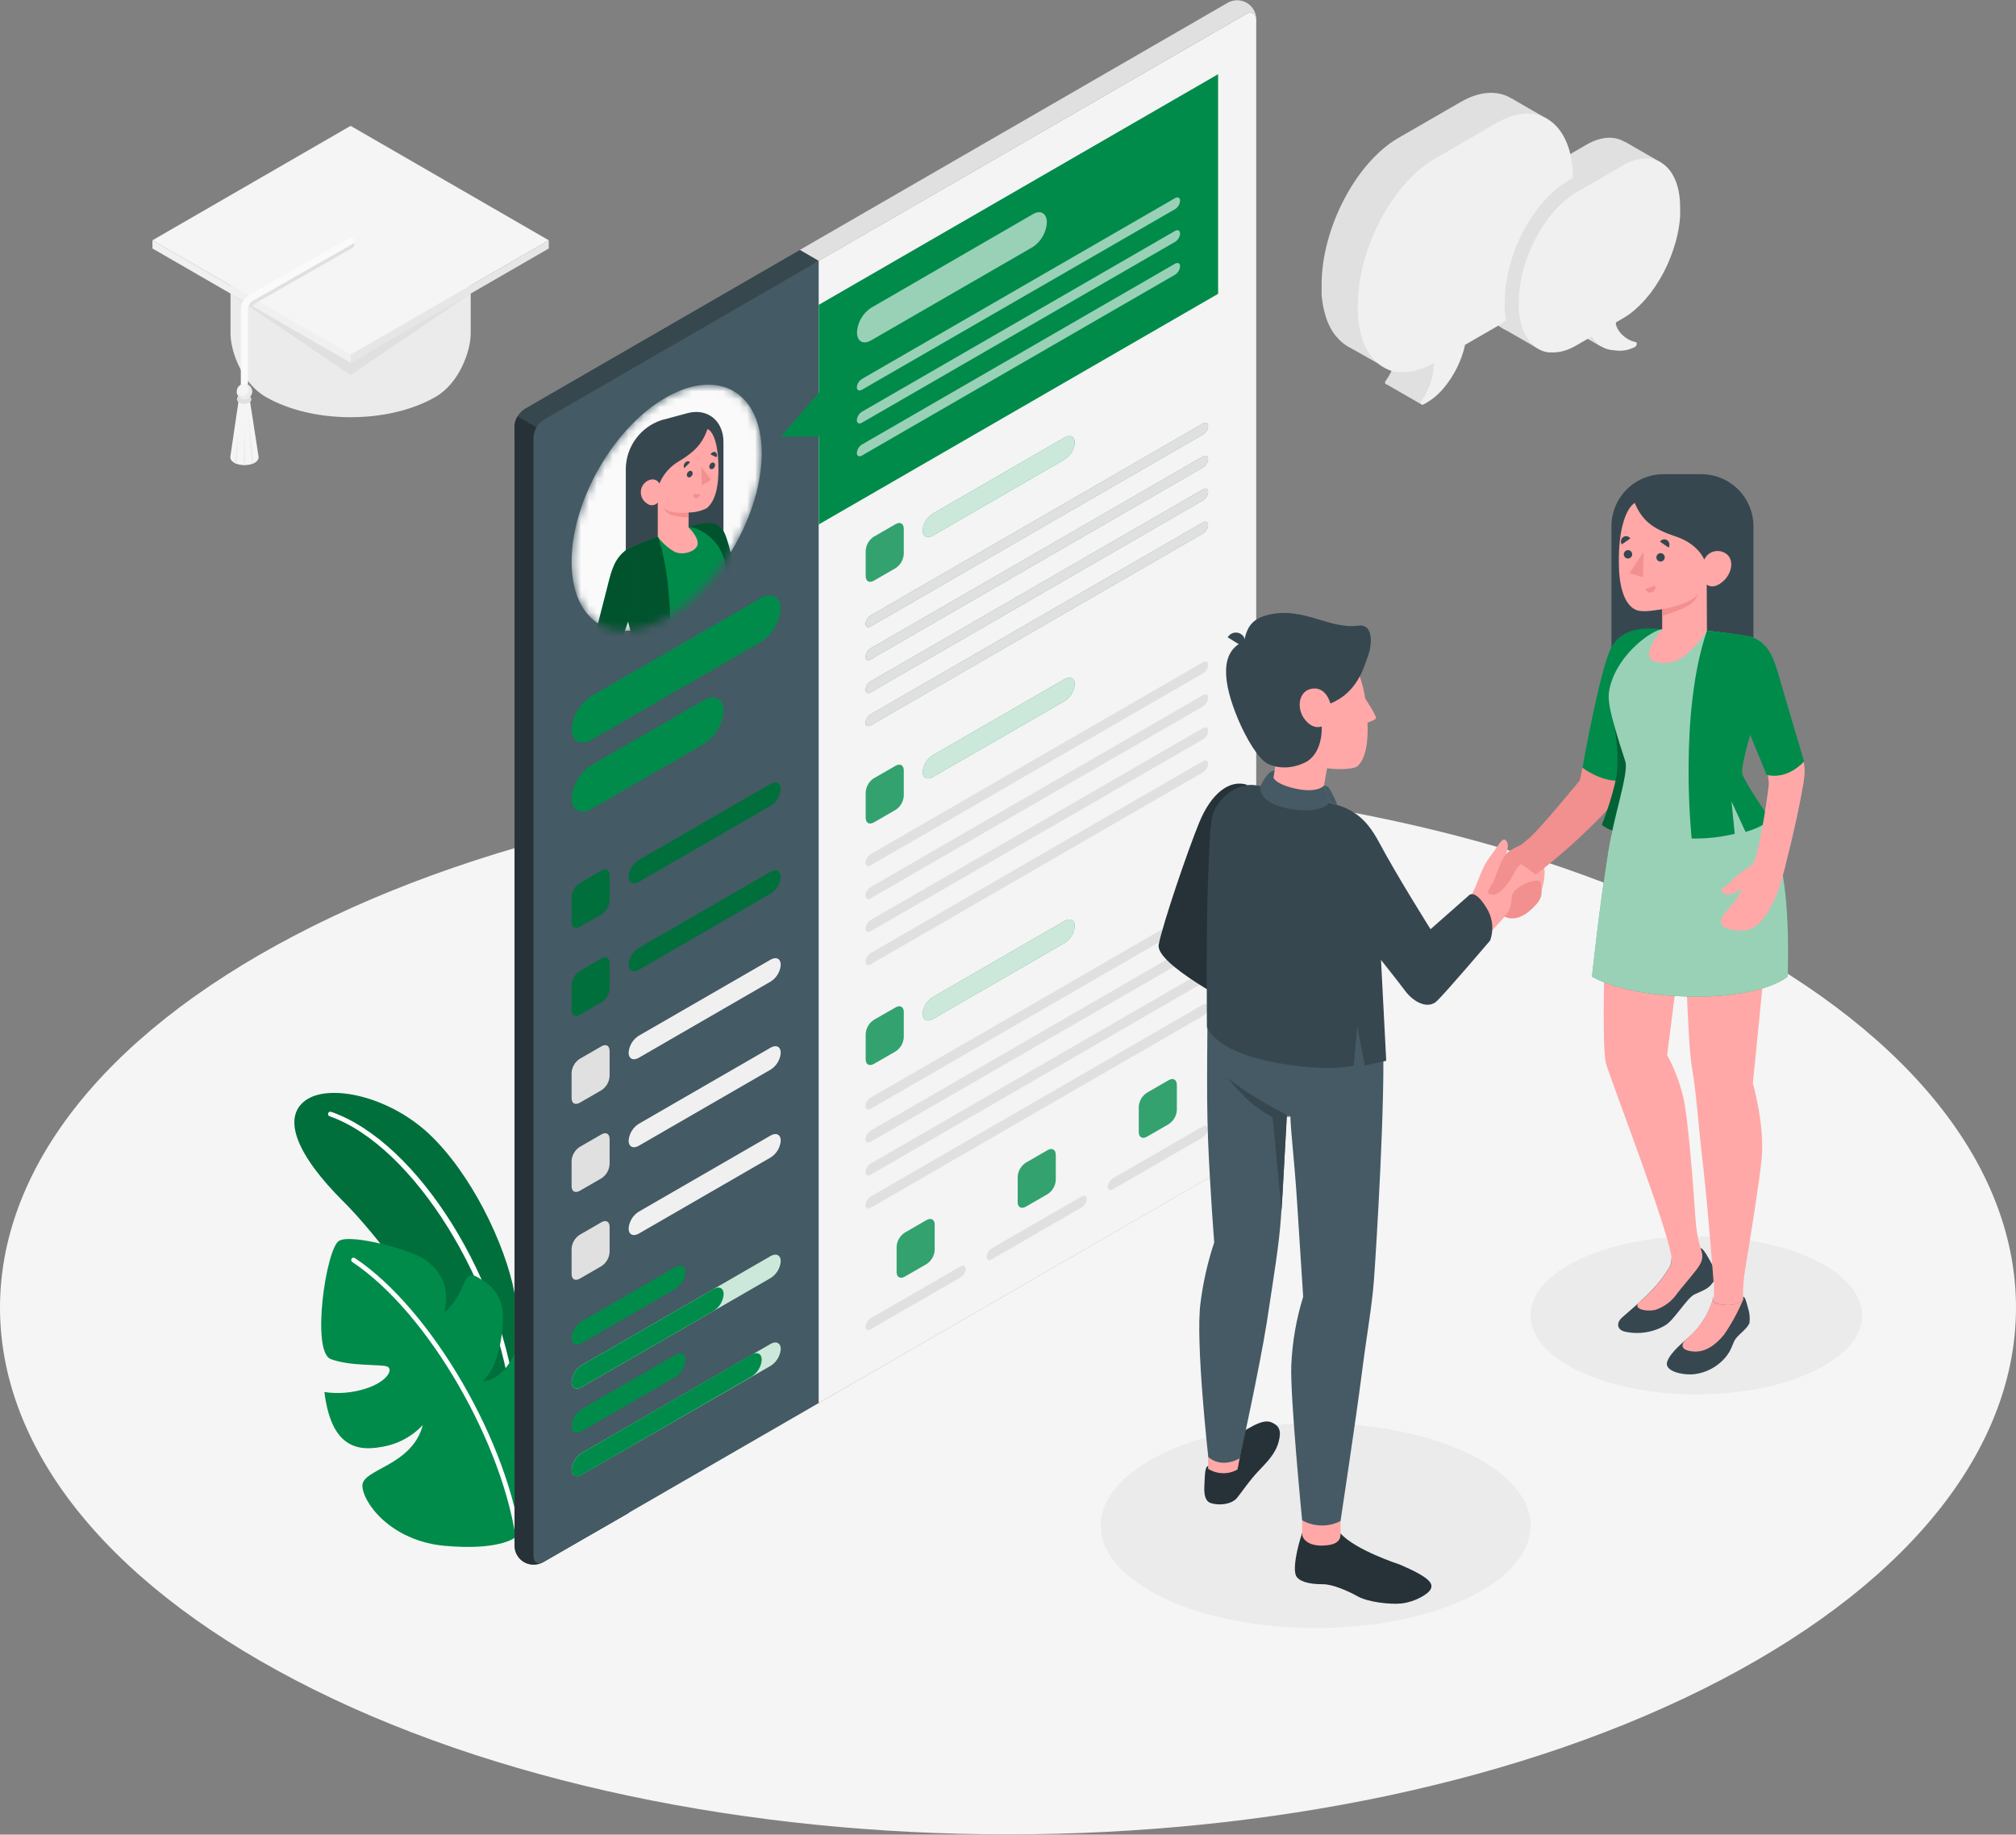 <svg width="255" height="232" viewBox="0 0 255 232" fill="none" xmlns="http://www.w3.org/2000/svg">
<rect x="0" y="0" width="255" height="232" fill="#808080" stroke="none"/>
<path d="M37.344 212.458C87.132 238.472 167.867 238.472 217.656 212.458C267.445 186.445 267.451 144.271 217.656 118.258C167.862 92.244 87.132 92.244 37.344 118.258C-12.445 144.271 -12.451 186.445 37.344 212.458Z" fill="#F5F5F5"/>
<path d="M166.411 205.879C181.425 205.879 193.597 200.078 193.597 192.923C193.597 185.767 181.425 179.966 166.411 179.966C151.396 179.966 139.225 185.767 139.225 192.923C139.225 200.078 151.396 205.879 166.411 205.879Z" fill="#EBEBEB"/>
<path d="M214.571 176.331C226.155 176.331 235.545 171.855 235.545 166.335C235.545 160.815 226.155 156.339 214.571 156.339C202.987 156.339 193.597 160.815 193.597 166.335C193.597 171.855 202.987 176.331 214.571 176.331Z" fill="#EBEBEB"/>
<path d="M65.081 163.534C63.896 157.281 59.562 148.369 54.274 143.401C49.187 138.628 41.637 136.964 38.629 139.167C35.621 141.37 37.593 146.131 43.431 151.934C50.022 158.477 62.676 176.633 65.081 186.918V163.534Z" fill="#008B4B"/>
<g opacity="0.2">
<path d="M65.081 163.534C63.896 157.281 59.562 148.369 54.274 143.401C49.187 138.628 41.637 136.964 38.629 139.167C35.621 141.37 37.593 146.131 43.431 151.934C50.022 158.477 62.676 176.633 65.081 186.918V163.534Z" fill="black"/>
</g>
<path d="M65.081 178.581C65.006 178.58 64.935 178.551 64.88 178.501C64.826 178.451 64.792 178.382 64.784 178.309C63.292 162.557 52.278 144.852 41.69 141.162C41.616 141.136 41.556 141.081 41.522 141.01C41.487 140.939 41.482 140.858 41.507 140.783C41.533 140.709 41.588 140.649 41.659 140.615C41.73 140.58 41.811 140.575 41.886 140.6C52.864 144.419 63.849 162.018 65.388 178.255C65.395 178.334 65.371 178.411 65.321 178.472C65.272 178.533 65.2 178.572 65.122 178.581H65.081Z" fill="white"/>
<path d="M65.081 194.48C65.081 194.48 63.032 196.115 56.198 195.475C49.365 194.836 45.841 189.95 45.841 187.854C45.841 185.758 52.124 185.397 53.486 180.198C52.101 181.682 50.258 182.66 48.251 182.975C44.698 183.644 41.844 182.507 41.033 176.035C42.784 176.291 44.571 176.143 46.256 175.602C49.069 174.696 49.738 173.151 49.003 172.819C48.269 172.488 44.349 172.819 41.838 171.866C39.328 170.912 41.246 157.838 42.892 156.908C44.538 155.978 52.325 158.169 53.841 159.342C55.191 160.384 57.086 162.19 56.21 166.009C57.248 165.039 58.057 163.85 58.579 162.528C59.313 160.751 59.846 161.166 60.947 161.847C61.609 162.219 62.183 162.729 62.631 163.342C63.079 163.955 63.392 164.656 63.547 165.399C63.813 167.058 63.381 172.778 61.048 174.637C61.048 174.637 63.286 174.921 65.116 171.143C65.116 171.143 68.669 172.576 69.474 174.898C70.28 177.219 71.156 188.582 65.081 194.48Z" fill="#008B4B"/>
<path d="M65.684 195.771C65.612 195.771 65.542 195.744 65.488 195.696C65.434 195.648 65.398 195.582 65.388 195.511C63.825 182.714 54.096 165.903 44.556 159.59C44.49 159.546 44.444 159.478 44.429 159.4C44.413 159.323 44.429 159.242 44.473 159.176C44.517 159.11 44.586 159.064 44.663 159.049C44.741 159.033 44.822 159.049 44.888 159.093C54.546 165.518 64.429 182.501 65.975 195.44C65.985 195.517 65.964 195.596 65.916 195.658C65.868 195.72 65.798 195.761 65.72 195.771H65.684Z" fill="white"/>
<path d="M66.283 197.56C65.93 197.315 65.638 196.991 65.433 196.614C65.227 196.236 65.113 195.816 65.098 195.386V53.914C65.123 53.468 65.252 53.035 65.475 52.649C65.698 52.264 66.01 51.936 66.383 51.693L155.207 0.4C155.578 0.167 156.006 0.04 156.444 0.032C156.882 0.024 157.314 0.136 157.694 0.355C158.073 0.574 158.386 0.893 158.598 1.276C158.81 1.66 158.913 2.094 158.896 2.532L68.77 197.512C68.388 197.715 67.964 197.825 67.532 197.833C67.1 197.842 66.672 197.748 66.283 197.56Z" fill="#E0E0E0"/>
<path d="M67.485 56.602L103.565 32.993L101.161 31.601L66.366 51.693C65.992 51.936 65.68 52.264 65.457 52.649C65.234 53.035 65.105 53.468 65.081 53.914V55.211L67.485 56.602Z" fill="#37474F"/>
<path opacity="0.2" d="M67.485 56.602L103.565 32.993L101.161 31.601L66.366 51.693C65.992 51.936 65.68 52.264 65.457 52.649C65.234 53.035 65.105 53.468 65.081 53.914V55.211L67.485 56.602Z" fill="#37474F"/>
<path d="M79.535 60.765L65.454 52.664C65.224 53.046 65.096 53.48 65.081 53.925V195.374C65.065 195.812 65.169 196.245 65.382 196.628C65.594 197.011 65.907 197.328 66.286 197.547C66.665 197.765 67.097 197.876 67.534 197.868C67.972 197.86 68.399 197.733 68.77 197.5L79.535 191.312V60.765Z" fill="#263238"/>
<path opacity="0.4" d="M79.535 60.765L65.454 52.664C65.224 53.046 65.096 53.48 65.081 53.925V195.374C65.065 195.812 65.169 196.245 65.382 196.628C65.594 197.011 65.907 197.328 66.286 197.547C66.665 197.765 67.097 197.876 67.534 197.868C67.972 197.86 68.399 197.733 68.77 197.5L79.535 191.312V60.765Z" fill="#263238"/>
<path d="M68.77 197.512L157.594 146.219C157.967 145.977 158.279 145.649 158.502 145.263C158.725 144.877 158.854 144.444 158.879 143.999V2.532C158.879 1.715 158.286 1.383 157.594 1.792L68.77 53.085C68.396 53.328 68.085 53.655 67.861 54.041C67.638 54.427 67.509 54.86 67.485 55.305V196.772C67.485 197.589 68.059 197.921 68.77 197.512Z" fill="#455A64"/>
<path opacity="0.1" d="M68.77 197.512L157.594 146.219C157.967 145.977 158.279 145.649 158.502 145.263C158.725 144.877 158.854 144.444 158.879 143.999V2.532C158.879 1.715 158.286 1.383 157.594 1.792L68.77 53.085C68.396 53.328 68.085 53.655 67.861 54.041C67.638 54.427 67.509 54.86 67.485 55.305V196.772C67.485 197.589 68.059 197.921 68.77 197.512Z" fill="#455A64"/>
<path d="M74.863 87.981L96.181 75.664C97.596 74.847 98.745 75.427 98.745 76.96C98.681 77.822 98.416 78.656 97.971 79.395C97.526 80.135 96.912 80.76 96.181 81.218L74.863 93.535C73.442 94.352 72.299 93.772 72.299 92.238C72.361 91.377 72.625 90.542 73.071 89.802C73.516 89.062 74.13 88.438 74.863 87.981Z" fill="#008B4B"/>
<path d="M74.863 96.721L88.974 88.573C90.389 87.755 91.538 88.336 91.538 89.87C91.475 90.731 91.21 91.565 90.764 92.304C90.319 93.044 89.706 93.668 88.974 94.127L74.863 102.275C73.442 103.092 72.299 102.512 72.299 100.978C72.361 100.117 72.625 99.282 73.071 98.543C73.516 97.803 74.13 97.178 74.863 96.721Z" fill="#008B4B"/>
<path d="M73.323 111.679L76.083 110.086C76.675 109.76 77.107 110.027 77.107 110.678V113.864C77.088 114.22 76.985 114.566 76.807 114.875C76.629 115.183 76.381 115.446 76.083 115.64L73.323 117.21C72.731 117.541 72.299 117.275 72.299 116.617V113.432C72.322 113.08 72.427 112.739 72.605 112.435C72.782 112.13 73.028 111.872 73.323 111.679Z" fill="#008B4B"/>
<path opacity="0.2" d="M73.323 111.679L76.083 110.086C76.675 109.76 77.107 110.027 77.107 110.678V113.864C77.088 114.22 76.985 114.566 76.807 114.875C76.629 115.183 76.381 115.446 76.083 115.64L73.323 117.21C72.731 117.541 72.299 117.275 72.299 116.617V113.432C72.322 113.08 72.427 112.739 72.605 112.435C72.782 112.13 73.028 111.872 73.323 111.679Z" fill="black"/>
<path d="M73.323 122.794L76.083 121.201C76.675 120.869 77.107 121.136 77.107 121.793V124.979C77.087 125.334 76.983 125.68 76.805 125.988C76.628 126.297 76.38 126.559 76.083 126.755L73.323 128.348C72.731 128.674 72.299 128.407 72.299 127.756V124.57C72.317 124.214 72.42 123.867 72.598 123.559C72.776 123.25 73.025 122.988 73.323 122.794Z" fill="#008B4B"/>
<g opacity="0.2">
<path d="M73.323 122.794L76.083 121.201C76.675 120.869 77.107 121.136 77.107 121.793V124.979C77.087 125.334 76.983 125.68 76.805 125.988C76.628 126.297 76.38 126.559 76.083 126.755L73.323 128.348C72.731 128.674 72.299 128.407 72.299 127.756V124.57C72.317 124.214 72.42 123.867 72.598 123.559C72.776 123.25 73.025 122.988 73.323 122.794Z" fill="black"/>
</g>
<path d="M80.796 119.868L97.472 110.234C98.182 109.825 98.757 110.115 98.757 110.885C98.725 111.316 98.591 111.732 98.368 112.102C98.145 112.471 97.838 112.782 97.472 113.011L80.796 122.645C80.086 123.054 79.511 122.764 79.511 121.994C79.544 121.564 79.677 121.147 79.9 120.778C80.123 120.408 80.43 120.097 80.796 119.868Z" fill="#008B4B"/>
<path opacity="0.2" d="M80.796 119.868L97.472 110.234C98.182 109.825 98.757 110.115 98.757 110.885C98.725 111.316 98.591 111.732 98.368 112.102C98.145 112.471 97.838 112.782 97.472 113.011L80.796 122.645C80.086 123.054 79.511 122.764 79.511 121.994C79.544 121.564 79.677 121.147 79.9 120.778C80.123 120.408 80.43 120.097 80.796 119.868Z" fill="black"/>
<path d="M73.323 133.902L76.083 132.31C76.675 131.978 77.107 132.244 77.107 132.902V136.088C77.087 136.443 76.984 136.789 76.806 137.097C76.628 137.406 76.38 137.668 76.083 137.864L73.323 139.457C72.731 139.783 72.299 139.516 72.299 138.865V135.679C72.317 135.323 72.42 134.976 72.598 134.668C72.776 134.359 73.025 134.097 73.323 133.902Z" fill="#E0E0E0"/>
<path d="M80.796 130.977L97.472 121.355C98.182 120.946 98.757 121.236 98.757 122.006C98.725 122.437 98.593 122.854 98.369 123.223C98.146 123.593 97.838 123.904 97.472 124.132L80.796 133.766C80.086 134.175 79.511 133.885 79.511 133.115C79.542 132.682 79.674 132.263 79.897 131.892C80.121 131.52 80.429 131.207 80.796 130.977Z" fill="#F0F0F0"/>
<path d="M73.323 145.041L76.083 143.448C76.675 143.116 77.107 143.383 77.107 144.04V147.226C77.087 147.582 76.984 147.927 76.806 148.236C76.628 148.544 76.38 148.807 76.083 149.003L73.323 150.595C72.731 150.921 72.299 150.655 72.299 150.003V146.817C72.317 146.461 72.42 146.115 72.598 145.806C72.776 145.497 73.025 145.235 73.323 145.041Z" fill="#E0E0E0"/>
<path d="M80.796 142.116L97.472 132.487C98.182 132.073 98.757 132.369 98.757 133.133C98.725 133.564 98.593 133.982 98.369 134.352C98.146 134.723 97.838 135.035 97.472 135.264L80.796 144.893C80.086 145.302 79.511 145.011 79.511 144.242C79.544 143.811 79.677 143.394 79.9 143.025C80.123 142.656 80.43 142.344 80.796 142.116Z" fill="#F0F0F0"/>
<path d="M73.323 156.15L76.083 154.557C76.675 154.225 77.107 154.492 77.107 155.149V158.335C77.087 158.69 76.984 159.036 76.806 159.345C76.628 159.653 76.38 159.916 76.083 160.111L73.323 161.704C72.731 162.03 72.299 161.764 72.299 161.112V157.926C72.317 157.57 72.42 157.224 72.598 156.915C72.776 156.606 73.025 156.344 73.323 156.15Z" fill="#E0E0E0"/>
<path d="M80.796 153.225L97.472 143.596C98.182 143.182 98.757 143.478 98.757 144.242C98.725 144.673 98.593 145.091 98.369 145.461C98.146 145.832 97.838 146.144 97.472 146.373L80.796 156.002C80.086 156.411 79.511 156.12 79.511 155.351C79.544 154.92 79.677 154.503 79.9 154.134C80.123 153.765 80.43 153.453 80.796 153.225Z" fill="#F0F0F0"/>
<path d="M73.578 167.081L85.421 160.23C86.132 159.821 86.706 160.111 86.706 160.881C86.674 161.312 86.541 161.728 86.318 162.098C86.094 162.467 85.787 162.779 85.421 163.007L73.578 169.858C72.873 170.267 72.299 169.977 72.299 169.213C72.33 168.782 72.462 168.365 72.684 167.994C72.906 167.624 73.213 167.311 73.578 167.081Z" fill="#008B4B"/>
<path d="M73.578 172.636L97.472 158.844C98.182 158.436 98.757 158.726 98.757 159.49C98.725 159.921 98.593 160.339 98.369 160.709C98.146 161.08 97.838 161.392 97.472 161.621L73.578 175.413C72.873 175.821 72.299 175.531 72.299 174.767C72.33 174.337 72.462 173.919 72.684 173.549C72.906 173.179 73.213 172.866 73.578 172.636Z" fill="#008B4B"/>
<path opacity="0.8" d="M73.578 172.636L97.472 158.844C98.182 158.436 98.757 158.726 98.757 159.49C98.725 159.921 98.593 160.339 98.369 160.709C98.146 161.08 97.838 161.392 97.472 161.621L73.578 175.413C72.873 175.821 72.299 175.531 72.299 174.767C72.33 174.337 72.462 173.919 72.684 173.549C72.906 173.179 73.213 172.866 73.578 172.636Z" fill="white"/>
<path d="M73.578 172.636L90.259 163.007C90.964 162.599 91.538 162.889 91.538 163.658C91.506 164.088 91.374 164.504 91.152 164.874C90.93 165.243 90.624 165.555 90.259 165.784L73.578 175.413C72.873 175.821 72.299 175.531 72.299 174.767C72.33 174.337 72.462 173.919 72.684 173.549C72.906 173.179 73.213 172.866 73.578 172.636Z" fill="#008B4B"/>
<path d="M73.578 178.202L85.421 171.351C86.132 170.942 86.706 171.232 86.706 172.002C86.674 172.432 86.541 172.849 86.318 173.218C86.094 173.588 85.787 173.899 85.421 174.128L73.578 180.979C72.873 181.388 72.299 181.098 72.299 180.334C72.33 179.903 72.462 179.486 72.684 179.115C72.906 178.745 73.213 178.432 73.578 178.202Z" fill="#008B4B"/>
<path d="M80.796 108.754L97.472 99.125C98.182 98.716 98.757 99.007 98.757 99.776C98.725 100.207 98.591 100.623 98.368 100.993C98.145 101.362 97.838 101.674 97.472 101.902L80.796 111.531C80.086 111.939 79.511 111.649 79.511 110.885C79.543 110.454 79.675 110.036 79.899 109.666C80.122 109.295 80.43 108.983 80.796 108.754Z" fill="#008B4B"/>
<path opacity="0.2" d="M80.796 108.754L97.472 99.125C98.182 98.716 98.757 99.007 98.757 99.776C98.725 100.207 98.591 100.623 98.368 100.993C98.145 101.362 97.838 101.674 97.472 101.902L80.796 111.531C80.086 111.939 79.511 111.649 79.511 110.885C79.543 110.454 79.675 110.036 79.899 109.666C80.122 109.295 80.43 108.983 80.796 108.754Z" fill="black"/>
<path d="M73.578 178.202L85.421 171.351C86.132 170.942 86.706 171.232 86.706 172.002C86.674 172.432 86.541 172.849 86.318 173.218C86.094 173.588 85.787 173.899 85.421 174.128L73.578 180.979C72.873 181.388 72.299 181.098 72.299 180.334C72.33 179.903 72.462 179.486 72.684 179.115C72.906 178.745 73.213 178.432 73.578 178.202Z" fill="#008B4B"/>
<path d="M73.578 183.739L97.472 169.947C98.182 169.539 98.757 169.829 98.757 170.593C98.725 171.024 98.593 171.442 98.369 171.812C98.146 172.183 97.838 172.495 97.472 172.724L73.578 186.492C72.873 186.907 72.299 186.611 72.299 185.847C72.334 185.42 72.467 185.007 72.689 184.641C72.911 184.276 73.216 183.966 73.578 183.739Z" fill="#008B4B"/>
<path opacity="0.8" d="M73.578 183.739L97.472 169.947C98.182 169.539 98.757 169.829 98.757 170.593C98.725 171.024 98.593 171.442 98.369 171.812C98.146 172.183 97.838 172.495 97.472 172.724L73.578 186.492C72.873 186.907 72.299 186.611 72.299 185.847C72.334 185.42 72.467 185.007 72.689 184.641C72.911 184.276 73.216 183.966 73.578 183.739Z" fill="white"/>
<path d="M73.578 183.739L95.067 171.303C95.778 170.895 96.353 171.185 96.353 171.955C96.32 172.385 96.187 172.802 95.964 173.171C95.741 173.54 95.434 173.852 95.067 174.08L73.578 186.516C72.873 186.93 72.299 186.634 72.299 185.87C72.33 185.44 72.462 185.022 72.684 184.652C72.906 184.282 73.213 183.969 73.578 183.739Z" fill="#008B4B"/>
<path d="M157.605 1.792L103.565 32.993V177.42L157.605 146.225C157.979 145.983 158.291 145.655 158.514 145.269C158.737 144.883 158.866 144.45 158.89 144.005V2.532C158.884 1.739 158.292 1.383 157.605 1.792Z" fill="#EBEBEB"/>
<path opacity="0.6" d="M157.605 1.792L103.565 32.993V177.42L157.605 146.225C157.979 145.983 158.291 145.655 158.514 145.269C158.737 144.883 158.866 144.45 158.89 144.005V2.532C158.884 1.739 158.292 1.383 157.605 1.792Z" fill="#FAFAFA"/>
<path d="M103.565 38.547V49.656L98.757 55.211H103.565V66.319L154.076 37.156V9.383L103.565 38.547Z" fill="#008B4B"/>
<g opacity="0.6">
<path d="M110.174 38.932L130.639 27.089C131.627 26.497 132.415 26.982 132.415 28.125C132.382 28.746 132.205 29.351 131.896 29.89C131.588 30.43 131.157 30.89 130.639 31.234L110.174 43.047C109.179 43.64 108.397 43.154 108.397 42.011C108.433 41.395 108.612 40.796 108.92 40.261C109.229 39.727 109.658 39.271 110.174 38.932Z" fill="white"/>
</g>
<path d="M109.019 47.927L148.628 25.058C148.984 24.856 149.268 24.999 149.268 25.384C149.253 25.599 149.187 25.808 149.076 25.993C148.964 26.178 148.811 26.334 148.628 26.449L109.019 49.289C108.664 49.49 108.379 49.348 108.379 48.963C108.399 48.753 108.467 48.55 108.578 48.37C108.689 48.191 108.84 48.039 109.019 47.927Z" fill="#008B4B"/>
<path d="M109.019 47.927L148.628 25.058C148.984 24.856 149.268 24.999 149.268 25.384C149.253 25.599 149.187 25.808 149.076 25.993C148.964 26.178 148.811 26.334 148.628 26.449L109.019 49.289C108.664 49.49 108.379 49.348 108.379 48.963C108.399 48.753 108.467 48.55 108.578 48.37C108.689 48.191 108.84 48.039 109.019 47.927Z" fill="#008B4B"/>
<path opacity="0.6" d="M109.019 47.927L148.628 25.058C148.984 24.856 149.268 24.999 149.268 25.384C149.253 25.599 149.187 25.808 149.076 25.993C148.964 26.178 148.811 26.334 148.628 26.449L109.019 49.289C108.664 49.49 108.379 49.348 108.379 48.963C108.399 48.753 108.467 48.55 108.578 48.37C108.689 48.191 108.84 48.039 109.019 47.927Z" fill="white"/>
<path d="M109.019 52.072L148.628 29.203C148.984 28.996 149.268 29.144 149.268 29.529C149.253 29.743 149.187 29.951 149.075 30.135C148.964 30.32 148.811 30.475 148.628 30.588L109.019 53.458C108.664 53.665 108.379 53.517 108.379 53.132C108.395 52.917 108.46 52.709 108.572 52.525C108.683 52.341 108.836 52.186 109.019 52.072Z" fill="#008B4B"/>
<path opacity="0.6" d="M109.019 52.072L148.628 29.203C148.984 28.996 149.268 29.144 149.268 29.529C149.253 29.743 149.187 29.951 149.075 30.135C148.964 30.32 148.811 30.475 148.628 30.588L109.019 53.458C108.664 53.665 108.379 53.517 108.379 53.132C108.395 52.917 108.46 52.709 108.572 52.525C108.683 52.341 108.836 52.186 109.019 52.072Z" fill="white"/>
<path opacity="0.6" d="M109.019 56.217L148.628 33.348C148.984 33.147 149.268 33.289 149.268 33.674C149.253 33.889 149.187 34.098 149.076 34.283C148.964 34.468 148.811 34.625 148.628 34.739L109.019 57.609C108.664 57.81 108.379 57.668 108.379 57.283C108.395 57.068 108.46 56.859 108.572 56.674C108.683 56.488 108.836 56.332 109.019 56.217Z" fill="white"/>
<path d="M110.511 67.883L113.288 66.284C113.88 65.952 114.313 66.219 114.313 66.876V70.062C114.293 70.417 114.19 70.763 114.012 71.072C113.834 71.381 113.586 71.643 113.288 71.838L110.529 73.431C109.937 73.757 109.504 73.49 109.504 72.839V69.659C109.521 69.305 109.62 68.959 109.795 68.65C109.97 68.342 110.215 68.079 110.511 67.883Z" fill="#008B4B"/>
<path opacity="0.2" d="M110.511 67.883L113.288 66.284C113.88 65.952 114.313 66.219 114.313 66.876V70.062C114.293 70.417 114.19 70.763 114.012 71.072C113.834 71.381 113.586 71.643 113.288 71.838L110.529 73.431C109.937 73.757 109.504 73.49 109.504 72.839V69.659C109.521 69.305 109.62 68.959 109.795 68.65C109.97 68.342 110.215 68.079 110.511 67.883Z" fill="white"/>
<path d="M117.984 64.957L134.659 55.323C135.37 54.914 135.944 55.205 135.944 55.974C135.912 56.405 135.779 56.822 135.556 57.191C135.332 57.56 135.025 57.872 134.659 58.1L117.984 67.735C117.273 68.143 116.699 67.853 116.699 67.083C116.731 66.653 116.864 66.236 117.088 65.867C117.311 65.498 117.618 65.186 117.984 64.957Z" fill="#008B4B"/>
<path opacity="0.8" d="M117.984 64.957L134.659 55.323C135.37 54.914 135.944 55.205 135.944 55.974C135.912 56.405 135.779 56.822 135.556 57.191C135.332 57.56 135.025 57.872 134.659 58.1L117.984 67.735C117.273 68.143 116.699 67.853 116.699 67.083C116.731 66.653 116.864 66.236 117.088 65.867C117.311 65.498 117.618 65.186 117.984 64.957Z" fill="white"/>
<path d="M110.126 77.831L152.169 53.552C152.525 53.345 152.809 53.493 152.809 53.872C152.794 54.088 152.728 54.297 152.617 54.482C152.506 54.667 152.353 54.824 152.169 54.938L110.126 79.217C109.771 79.424 109.487 79.276 109.487 78.891C109.502 78.676 109.568 78.468 109.679 78.284C109.79 78.1 109.943 77.945 110.126 77.831Z" fill="#008B4B"/>
<path d="M110.126 81.994L152.169 57.715C152.525 57.514 152.809 57.656 152.809 58.041C152.794 58.256 152.728 58.465 152.617 58.65C152.506 58.836 152.352 58.992 152.169 59.107L110.126 83.385C109.771 83.587 109.487 83.445 109.487 83.06C109.502 82.844 109.568 82.635 109.679 82.45C109.79 82.265 109.943 82.109 110.126 81.994Z" fill="#008B4B"/>
<path d="M110.126 86.163L152.169 61.884C152.525 61.677 152.809 61.825 152.809 62.204C152.794 62.419 152.728 62.628 152.617 62.814C152.506 62.999 152.353 63.155 152.169 63.27L110.126 87.548C109.771 87.755 109.487 87.607 109.487 87.228C109.501 87.013 109.567 86.804 109.678 86.619C109.789 86.433 109.943 86.277 110.126 86.163Z" fill="#008B4B"/>
<path d="M110.126 90.337L152.169 66.059C152.525 65.858 152.809 66 152.809 66.385C152.794 66.6 152.728 66.809 152.617 66.994C152.506 67.179 152.352 67.336 152.169 67.451L110.126 91.729C109.771 91.93 109.487 91.788 109.487 91.403C109.502 91.188 109.568 90.979 109.679 90.794C109.79 90.609 109.943 90.452 110.126 90.337Z" fill="#008B4B"/>
<path d="M110.126 77.831L152.169 53.552C152.525 53.345 152.809 53.493 152.809 53.872C152.794 54.088 152.728 54.297 152.617 54.482C152.506 54.667 152.353 54.824 152.169 54.938L110.126 79.217C109.771 79.424 109.487 79.276 109.487 78.891C109.502 78.676 109.568 78.468 109.679 78.284C109.79 78.1 109.943 77.945 110.126 77.831Z" fill="#E0E0E0"/>
<path d="M110.126 81.994L152.169 57.715C152.525 57.514 152.809 57.656 152.809 58.041C152.794 58.256 152.728 58.465 152.617 58.65C152.506 58.836 152.352 58.992 152.169 59.107L110.126 83.385C109.771 83.587 109.487 83.445 109.487 83.06C109.502 82.844 109.568 82.635 109.679 82.45C109.79 82.265 109.943 82.109 110.126 81.994Z" fill="#E0E0E0"/>
<path d="M110.126 86.163L152.169 61.884C152.525 61.677 152.809 61.825 152.809 62.204C152.794 62.419 152.728 62.628 152.617 62.814C152.506 62.999 152.353 63.155 152.169 63.27L110.126 87.548C109.771 87.755 109.487 87.607 109.487 87.228C109.501 87.013 109.567 86.804 109.678 86.619C109.789 86.433 109.943 86.277 110.126 86.163Z" fill="#E0E0E0"/>
<path d="M110.126 90.337L152.169 66.059C152.525 65.858 152.809 66 152.809 66.385C152.794 66.6 152.728 66.809 152.617 66.994C152.506 67.179 152.352 67.336 152.169 67.451L110.126 91.729C109.771 91.93 109.487 91.788 109.487 91.403C109.502 91.188 109.568 90.979 109.679 90.794C109.79 90.609 109.943 90.452 110.126 90.337Z" fill="#E0E0E0"/>
<path opacity="0.8" d="M110.126 77.831L152.169 53.552C152.525 53.345 152.809 53.493 152.809 53.872C152.794 54.088 152.728 54.297 152.617 54.482C152.506 54.667 152.353 54.824 152.169 54.938L110.126 79.217C109.771 79.424 109.487 79.276 109.487 78.891C109.502 78.676 109.568 78.468 109.679 78.284C109.79 78.1 109.943 77.945 110.126 77.831Z" fill="#E0E0E0"/>
<path opacity="0.8" d="M110.126 81.994L152.169 57.715C152.525 57.514 152.809 57.656 152.809 58.041C152.794 58.256 152.728 58.465 152.617 58.65C152.506 58.836 152.352 58.992 152.169 59.107L110.126 83.385C109.771 83.587 109.487 83.445 109.487 83.06C109.502 82.844 109.568 82.635 109.679 82.45C109.79 82.265 109.943 82.109 110.126 81.994Z" fill="#E0E0E0"/>
<path opacity="0.8" d="M110.126 86.163L152.169 61.884C152.525 61.677 152.809 61.825 152.809 62.204C152.794 62.419 152.728 62.628 152.617 62.814C152.506 62.999 152.353 63.155 152.169 63.27L110.126 87.548C109.771 87.755 109.487 87.607 109.487 87.228C109.501 87.013 109.567 86.804 109.678 86.619C109.789 86.433 109.943 86.277 110.126 86.163Z" fill="#E0E0E0"/>
<path opacity="0.8" d="M110.126 90.337L152.169 66.059C152.525 65.858 152.809 66 152.809 66.385C152.794 66.6 152.728 66.809 152.617 66.994C152.506 67.179 152.352 67.336 152.169 67.451L110.126 91.729C109.771 91.93 109.487 91.788 109.487 91.403C109.502 91.188 109.568 90.979 109.679 90.794C109.79 90.609 109.943 90.452 110.126 90.337Z" fill="#E0E0E0"/>
<path d="M110.126 108.031L152.169 83.752C152.525 83.545 152.809 83.693 152.809 84.072C152.794 84.288 152.728 84.497 152.617 84.682C152.506 84.867 152.353 85.024 152.169 85.138L110.126 109.417C109.771 109.624 109.487 109.476 109.487 109.091C109.502 108.876 109.568 108.668 109.679 108.484C109.79 108.3 109.943 108.145 110.126 108.031Z" fill="#E0E0E0"/>
<path d="M110.126 112.194L152.169 87.915C152.525 87.714 152.809 87.856 152.809 88.241C152.794 88.457 152.728 88.665 152.617 88.85C152.506 89.036 152.352 89.192 152.169 89.307L110.126 113.586C109.771 113.787 109.487 113.645 109.487 113.26C109.502 113.044 109.568 112.836 109.679 112.65C109.79 112.465 109.943 112.309 110.126 112.194Z" fill="#E0E0E0"/>
<path d="M110.126 116.363L152.169 92.084C152.525 91.877 152.809 92.025 152.809 92.404C152.794 92.62 152.728 92.829 152.617 93.014C152.506 93.199 152.353 93.355 152.169 93.47L110.126 117.748C109.771 117.956 109.487 117.808 109.487 117.429C109.501 117.213 109.567 117.004 109.678 116.819C109.789 116.634 109.943 116.477 110.126 116.363Z" fill="#E0E0E0"/>
<path d="M110.126 120.537L152.169 96.259C152.525 96.058 152.809 96.2 152.809 96.585C152.794 96.8 152.728 97.009 152.617 97.194C152.506 97.379 152.352 97.536 152.169 97.65L110.126 121.929C109.771 122.13 109.487 121.988 109.487 121.603C109.502 121.388 109.568 121.179 109.679 120.994C109.79 120.809 109.943 120.652 110.126 120.537Z" fill="#E0E0E0"/>
<path opacity="0.8" d="M110.126 108.031L152.169 83.752C152.525 83.545 152.809 83.693 152.809 84.072C152.794 84.288 152.728 84.497 152.617 84.682C152.506 84.867 152.353 85.024 152.169 85.138L110.126 109.417C109.771 109.624 109.487 109.476 109.487 109.091C109.502 108.876 109.568 108.668 109.679 108.484C109.79 108.3 109.943 108.145 110.126 108.031Z" fill="#E0E0E0"/>
<path opacity="0.8" d="M110.126 112.194L152.169 87.915C152.525 87.714 152.809 87.856 152.809 88.241C152.794 88.457 152.728 88.665 152.617 88.85C152.506 89.036 152.352 89.192 152.169 89.307L110.126 113.586C109.771 113.787 109.487 113.645 109.487 113.26C109.502 113.044 109.568 112.836 109.679 112.65C109.79 112.465 109.943 112.309 110.126 112.194Z" fill="#E0E0E0"/>
<path opacity="0.8" d="M110.126 116.363L152.169 92.084C152.525 91.877 152.809 92.025 152.809 92.404C152.794 92.62 152.728 92.829 152.617 93.014C152.506 93.199 152.353 93.355 152.169 93.47L110.126 117.748C109.771 117.956 109.487 117.808 109.487 117.429C109.501 117.213 109.567 117.004 109.678 116.819C109.789 116.634 109.943 116.477 110.126 116.363Z" fill="#E0E0E0"/>
<path opacity="0.8" d="M110.126 120.537L152.169 96.259C152.525 96.058 152.809 96.2 152.809 96.585C152.794 96.8 152.728 97.009 152.617 97.194C152.506 97.379 152.352 97.536 152.169 97.65L110.126 121.929C109.771 122.13 109.487 121.988 109.487 121.603C109.502 121.388 109.568 121.179 109.679 120.994C109.79 120.809 109.943 120.652 110.126 120.537Z" fill="#E0E0E0"/>
<path d="M110.126 138.823L152.169 114.545C152.525 114.338 152.809 114.486 152.809 114.865C152.794 115.08 152.728 115.289 152.617 115.474C152.506 115.66 152.353 115.816 152.169 115.93L110.126 140.209C109.771 140.416 109.487 140.268 109.487 139.883C109.502 139.669 109.568 139.461 109.679 139.276C109.79 139.092 109.943 138.937 110.126 138.823Z" fill="#E0E0E0"/>
<path d="M110.126 142.986L152.169 118.708C152.525 118.506 152.809 118.648 152.809 119.033C152.794 119.249 152.728 119.458 152.617 119.643C152.506 119.828 152.352 119.984 152.169 120.099L110.126 144.378C109.771 144.579 109.487 144.437 109.487 144.052C109.502 143.837 109.568 143.628 109.679 143.443C109.79 143.257 109.943 143.101 110.126 142.986Z" fill="#E0E0E0"/>
<path d="M110.126 147.155L152.169 122.876C152.525 122.669 152.809 122.817 152.809 123.196C152.794 123.412 152.728 123.621 152.617 123.806C152.506 123.991 152.353 124.148 152.169 124.262L110.126 148.541C109.771 148.748 109.487 148.6 109.487 148.221C109.501 148.005 109.567 147.796 109.678 147.611C109.789 147.426 109.943 147.27 110.126 147.155Z" fill="#E0E0E0"/>
<path d="M110.126 151.33L152.169 127.051C152.525 126.85 152.809 126.992 152.809 127.377C152.794 127.592 152.728 127.801 152.617 127.986C152.506 128.171 152.352 128.328 152.169 128.443L110.126 152.721C109.771 152.923 109.487 152.781 109.487 152.396C109.502 152.18 109.568 151.971 109.679 151.786C109.79 151.601 109.943 151.445 110.126 151.33Z" fill="#E0E0E0"/>
<path opacity="0.8" d="M110.126 138.823L152.169 114.545C152.525 114.338 152.809 114.486 152.809 114.865C152.794 115.08 152.728 115.289 152.617 115.474C152.506 115.66 152.353 115.816 152.169 115.93L110.126 140.209C109.771 140.416 109.487 140.268 109.487 139.883C109.502 139.669 109.568 139.461 109.679 139.276C109.79 139.092 109.943 138.937 110.126 138.823Z" fill="#E0E0E0"/>
<path opacity="0.8" d="M110.126 142.986L152.169 118.708C152.525 118.506 152.809 118.648 152.809 119.033C152.794 119.249 152.728 119.458 152.617 119.643C152.506 119.828 152.352 119.984 152.169 120.099L110.126 144.378C109.771 144.579 109.487 144.437 109.487 144.052C109.502 143.837 109.568 143.628 109.679 143.443C109.79 143.257 109.943 143.101 110.126 142.986Z" fill="#E0E0E0"/>
<path opacity="0.8" d="M110.126 147.155L152.169 122.876C152.525 122.669 152.809 122.817 152.809 123.196C152.794 123.412 152.728 123.621 152.617 123.806C152.506 123.991 152.353 124.148 152.169 124.262L110.126 148.541C109.771 148.748 109.487 148.6 109.487 148.221C109.501 148.005 109.567 147.796 109.678 147.611C109.789 147.426 109.943 147.27 110.126 147.155Z" fill="#E0E0E0"/>
<path opacity="0.8" d="M110.126 151.33L152.169 127.051C152.525 126.85 152.809 126.992 152.809 127.377C152.794 127.592 152.728 127.801 152.617 127.986C152.506 128.171 152.352 128.328 152.169 128.443L110.126 152.721C109.771 152.923 109.487 152.781 109.487 152.396C109.502 152.18 109.568 151.971 109.679 151.786C109.79 151.601 109.943 151.445 110.126 151.33Z" fill="#E0E0E0"/>
<path d="M110.511 98.432L113.288 96.839C113.88 96.513 114.313 96.78 114.313 97.431V100.629C114.294 100.985 114.192 101.332 114.014 101.64C113.836 101.949 113.587 102.211 113.288 102.405L110.529 103.998C109.937 104.324 109.504 104.064 109.504 103.406V100.22C109.519 99.864 109.618 99.516 109.793 99.206C109.968 98.895 110.214 98.63 110.511 98.432Z" fill="#008B4B"/>
<path opacity="0.2" d="M110.511 98.432L113.288 96.839C113.88 96.513 114.313 96.78 114.313 97.431V100.629C114.294 100.985 114.192 101.332 114.014 101.64C113.836 101.949 113.587 102.211 113.288 102.405L110.529 103.998C109.937 104.324 109.504 104.064 109.504 103.406V100.22C109.519 99.864 109.618 99.516 109.793 99.206C109.968 98.895 110.214 98.63 110.511 98.432Z" fill="white"/>
<path d="M117.984 95.507L134.659 85.878C135.37 85.47 135.944 85.76 135.944 86.524C135.913 86.955 135.78 87.373 135.557 87.744C135.334 88.114 135.026 88.427 134.659 88.656L117.984 98.26C117.273 98.669 116.699 98.379 116.699 97.615C116.734 97.188 116.868 96.775 117.091 96.409C117.315 96.042 117.62 95.734 117.984 95.507Z" fill="#008B4B"/>
<path opacity="0.8" d="M117.984 95.507L134.659 85.878C135.37 85.47 135.944 85.76 135.944 86.524C135.913 86.955 135.78 87.373 135.557 87.744C135.334 88.114 135.026 88.427 134.659 88.656L117.984 98.26C117.273 98.669 116.699 98.379 116.699 97.615C116.734 97.188 116.868 96.775 117.091 96.409C117.315 96.042 117.62 95.734 117.984 95.507Z" fill="white"/>
<path d="M110.511 128.988L113.288 127.395C113.88 127.063 114.313 127.329 114.313 127.987V131.173C114.294 131.528 114.191 131.875 114.013 132.184C113.835 132.492 113.587 132.755 113.288 132.949L110.529 134.542C109.937 134.868 109.504 134.601 109.504 133.95V130.764C109.521 130.41 109.62 130.064 109.795 129.755C109.97 129.447 110.215 129.184 110.511 128.988Z" fill="#008B4B"/>
<path opacity="0.2" d="M110.511 128.988L113.288 127.395C113.88 127.063 114.313 127.329 114.313 127.987V131.173C114.294 131.528 114.191 131.875 114.013 132.184C113.835 132.492 113.587 132.755 113.288 132.949L110.529 134.542C109.937 134.868 109.504 134.601 109.504 133.95V130.764C109.521 130.41 109.62 130.064 109.795 129.755C109.97 129.447 110.215 129.184 110.511 128.988Z" fill="white"/>
<path d="M117.984 126.092L134.659 116.457C135.37 116.049 135.944 116.339 135.944 117.109C135.912 117.54 135.78 117.958 135.556 118.328C135.333 118.699 135.026 119.011 134.659 119.241L117.984 128.869C117.273 129.278 116.699 128.988 116.699 128.218C116.731 127.787 116.864 127.371 117.088 127.001C117.311 126.632 117.618 126.32 117.984 126.092Z" fill="#008B4B"/>
<path opacity="0.8" d="M117.984 126.092L134.659 116.457C135.37 116.049 135.944 116.339 135.944 117.109C135.912 117.54 135.78 117.958 135.556 118.328C135.333 118.699 135.026 119.011 134.659 119.241L117.984 128.869C117.273 129.278 116.699 128.988 116.699 128.218C116.731 127.787 116.864 127.371 117.088 127.001C117.311 126.632 117.618 126.32 117.984 126.092Z" fill="white"/>
<path d="M114.437 155.883L117.197 154.29C117.789 153.965 118.227 154.231 118.227 154.883V158.068C118.207 158.425 118.104 158.772 117.925 159.08C117.746 159.389 117.496 159.651 117.197 159.845L114.437 161.438C113.875 161.769 113.413 161.503 113.413 160.846V157.66C113.433 157.304 113.537 156.959 113.714 156.65C113.892 156.342 114.14 156.079 114.437 155.883Z" fill="#008B4B"/>
<path d="M110.126 166.708L121.513 160.135C121.869 159.934 122.153 160.076 122.153 160.461C122.138 160.676 122.072 160.885 121.961 161.07C121.849 161.255 121.696 161.412 121.513 161.527L110.126 168.1C109.771 168.301 109.487 168.159 109.487 167.774C109.502 167.559 109.568 167.35 109.679 167.165C109.79 166.979 109.943 166.823 110.126 166.708Z" fill="#E0E0E0"/>
<path d="M129.756 147.037L132.516 145.444C133.078 145.118 133.54 145.384 133.54 146.036V149.222C133.521 149.577 133.418 149.924 133.24 150.232C133.062 150.541 132.814 150.803 132.516 150.998L129.756 152.591C129.164 152.917 128.726 152.656 128.726 151.999V148.813C128.746 148.457 128.849 148.11 129.028 147.802C129.207 147.493 129.457 147.231 129.756 147.037Z" fill="#008B4B"/>
<path d="M125.439 157.861L136.827 151.288C137.182 151.081 137.466 151.229 137.466 151.614C137.451 151.829 137.385 152.037 137.274 152.221C137.163 152.405 137.009 152.56 136.827 152.674L125.439 159.253C125.084 159.46 124.8 159.312 124.8 158.933C124.814 158.717 124.879 158.506 124.99 158.32C125.101 158.134 125.255 157.976 125.439 157.861Z" fill="#E0E0E0"/>
<path d="M145.069 138.19L147.829 136.597C148.391 136.265 148.853 136.532 148.853 137.189V140.375C148.833 140.73 148.73 141.076 148.552 141.385C148.374 141.693 148.126 141.956 147.829 142.151L145.069 143.744C144.477 144.07 144.045 143.803 144.045 143.152V139.966C144.063 139.61 144.166 139.264 144.344 138.955C144.522 138.646 144.77 138.384 145.069 138.19Z" fill="#008B4B"/>
<path opacity="0.2" d="M114.437 155.883L117.197 154.29C117.789 153.965 118.227 154.231 118.227 154.883V158.068C118.207 158.425 118.104 158.772 117.925 159.08C117.746 159.389 117.496 159.651 117.197 159.845L114.437 161.438C113.875 161.769 113.413 161.503 113.413 160.846V157.66C113.433 157.304 113.537 156.959 113.714 156.65C113.892 156.342 114.14 156.079 114.437 155.883Z" fill="white"/>
<path opacity="0.2" d="M129.756 147.037L132.516 145.444C133.078 145.118 133.54 145.384 133.54 146.036V149.222C133.521 149.577 133.418 149.924 133.24 150.232C133.062 150.541 132.814 150.803 132.516 150.998L129.756 152.591C129.164 152.917 128.726 152.656 128.726 151.999V148.813C128.746 148.457 128.849 148.11 129.028 147.802C129.207 147.493 129.457 147.231 129.756 147.037Z" fill="white"/>
<path opacity="0.2" d="M145.069 138.19L147.829 136.597C148.391 136.265 148.853 136.532 148.853 137.189V140.375C148.833 140.73 148.73 141.076 148.552 141.385C148.374 141.693 148.126 141.956 147.829 142.151L145.069 143.744C144.477 144.07 144.045 143.803 144.045 143.152V139.966C144.063 139.61 144.166 139.264 144.344 138.955C144.522 138.646 144.77 138.384 145.069 138.19Z" fill="white"/>
<path d="M140.753 149.014L152.14 142.441C152.495 142.234 152.779 142.382 152.779 142.761C152.765 142.977 152.699 143.186 152.588 143.371C152.477 143.556 152.323 143.713 152.14 143.827L140.753 150.4C140.403 150.607 140.113 150.459 140.113 150.074C140.13 149.86 140.196 149.653 140.307 149.469C140.418 149.285 140.571 149.129 140.753 149.014Z" fill="#E0E0E0"/>
<mask id="mask0_302_235" style="mask-type:luminance" maskUnits="userSpaceOnUse" x="72" y="48" width="25" height="32">
<path d="M84.326 50.213C77.682 53.955 72.299 63.282 72.299 71.039C72.299 78.796 77.682 81.982 84.326 78.145C90.97 74.308 96.353 64.987 96.353 57.313C96.353 49.638 90.964 46.464 84.326 50.213Z" fill="white"/>
</mask>
<g mask="url(#mask0_302_235)">
<path d="M84.326 50.213C77.682 53.955 72.299 63.282 72.299 71.039C72.299 78.796 77.682 81.982 84.326 78.145C90.97 74.308 96.353 64.987 96.353 57.313C96.353 49.638 90.964 46.464 84.326 50.213Z" fill="#FAFAFA"/>
<path d="M90.153 74.118L80.524 76.7C80.358 76.754 80.182 76.766 80.01 76.734C79.838 76.703 79.677 76.629 79.542 76.52C79.406 76.41 79.299 76.269 79.232 76.108C79.165 75.947 79.139 75.772 79.156 75.599V59.208C79.19 57.851 79.643 56.538 80.453 55.449C81.263 54.36 82.391 53.549 83.68 53.126L86.973 52.244C89.478 51.575 91.509 53.209 91.509 55.892V72.288C91.498 72.696 91.362 73.09 91.119 73.417C90.877 73.745 90.539 73.989 90.153 74.118Z" fill="#37474F"/>
<path d="M90.614 78.358L89.602 73.887C89.602 73.887 89.602 67.853 88.743 67.296C87.885 66.74 87.636 66.633 87.636 66.633C88.737 66.254 91.058 65.97 91.781 68.09C92.474 70.091 93.51 75.024 94.002 77.452L90.614 78.358Z" fill="#F28F8F"/>
<path d="M90.532 78.382L87.097 66.687C88.619 66.094 90.573 65.603 91.52 67.172C92.373 68.582 93.735 75.966 94.002 77.452L90.532 78.382Z" fill="#008B4B"/>
<g opacity="0.4">
<path d="M90.532 78.382L87.097 66.687C88.619 66.094 90.573 65.603 91.52 67.172C92.373 68.582 93.735 75.966 94.002 77.452L90.532 78.382Z" fill="black"/>
</g>
<path d="M90.993 78.257L87.618 79.163C87.754 78.194 88.074 77.259 88.56 76.41C89.235 75.436 90.207 74.707 91.331 74.331C91.088 75.625 90.975 76.941 90.993 78.257Z" fill="#008B4B"/>
<path d="M90.993 78.257L87.618 79.163C87.754 78.194 88.074 77.259 88.56 76.41C89.235 75.436 90.207 74.707 91.331 74.331C91.088 75.625 90.975 76.941 90.993 78.257Z" fill="#008B4B"/>
<g opacity="0.7">
<path d="M90.993 78.257L87.618 79.163C87.754 78.194 88.074 77.259 88.56 76.41C89.235 75.436 90.207 74.707 91.331 74.331C91.088 75.625 90.975 76.941 90.993 78.257Z" fill="black"/>
</g>
<path d="M90.271 78.453L80.796 80.981L79.754 77.754C79.754 77.754 82.52 71.282 79.103 69.618C79.535 69.292 83.177 67.871 83.177 67.871L87.091 66.687C87.837 66.485 90.851 67.823 91.615 70.79C91.888 71.838 91.793 72.78 90.259 78.24C90.277 78.311 90.271 78.382 90.271 78.453Z" fill="#008B4B"/>
<path d="M89.489 54.257C90.141 54.494 90.946 56.034 90.869 59.746C90.804 62.897 89.856 63.892 89.383 64.27C88.673 64.626 87.891 64.81 87.097 64.809V66.686C87.097 66.686 88.329 67.871 88.252 68.771C88.175 69.671 86.475 70.311 85.326 69.778C84.487 69.305 83.762 68.654 83.201 67.871V63.548C83.114 63.648 83.009 63.729 82.89 63.788C82.772 63.846 82.643 63.881 82.512 63.889C82.38 63.897 82.248 63.879 82.123 63.836C81.999 63.793 81.884 63.725 81.785 63.637C81.6 63.51 81.443 63.348 81.322 63.159C81.201 62.971 81.119 62.76 81.081 62.539C81.042 62.318 81.049 62.092 81.1 61.874C81.151 61.655 81.245 61.45 81.377 61.268C81.969 60.492 83.005 60.38 83.408 61.156C83.909 59.939 84.806 58.927 85.954 58.284C87.825 57.147 88.844 56.134 89.489 54.257Z" fill="#FFA8A7"/>
<path d="M87.612 59.835C87.615 59.948 87.582 60.058 87.52 60.151C87.457 60.245 87.368 60.316 87.263 60.356C87.218 60.372 87.171 60.376 87.124 60.369C87.078 60.362 87.033 60.344 86.996 60.316C86.958 60.288 86.927 60.251 86.907 60.209C86.886 60.166 86.876 60.119 86.878 60.072C86.875 59.96 86.907 59.85 86.97 59.756C87.032 59.663 87.122 59.591 87.227 59.551C87.272 59.536 87.319 59.531 87.366 59.538C87.412 59.546 87.457 59.564 87.495 59.592C87.532 59.62 87.563 59.657 87.583 59.699C87.604 59.742 87.614 59.788 87.612 59.835Z" fill="#37474F"/>
<path d="M87.707 62.465L88.56 62.524C88.535 62.654 88.467 62.772 88.367 62.858C88.267 62.946 88.141 62.996 88.009 63.003C87.772 62.986 87.636 62.731 87.707 62.465Z" fill="#F28F8F"/>
<path d="M90.62 57.822L89.88 57.472C89.924 57.358 90.009 57.264 90.118 57.208C90.228 57.152 90.354 57.139 90.472 57.17C90.525 57.203 90.571 57.246 90.608 57.297C90.644 57.347 90.669 57.404 90.683 57.465C90.697 57.526 90.698 57.589 90.688 57.65C90.677 57.711 90.654 57.77 90.62 57.822Z" fill="#37474F"/>
<path d="M86.546 59.208L87.287 58.456C87.247 58.416 87.2 58.384 87.148 58.364C87.096 58.344 87.04 58.335 86.984 58.337C86.928 58.34 86.873 58.355 86.823 58.38C86.773 58.406 86.729 58.441 86.694 58.485C86.592 58.571 86.521 58.689 86.494 58.821C86.467 58.952 86.486 59.088 86.546 59.208Z" fill="#37474F"/>
<path d="M90.449 58.793C90.452 58.906 90.42 59.016 90.358 59.11C90.295 59.203 90.205 59.275 90.099 59.314C90.054 59.33 90.006 59.334 89.959 59.327C89.912 59.319 89.867 59.3 89.829 59.272C89.791 59.243 89.761 59.206 89.741 59.162C89.721 59.119 89.712 59.072 89.714 59.024C89.713 58.912 89.745 58.802 89.808 58.709C89.87 58.616 89.959 58.544 90.064 58.503C90.109 58.487 90.157 58.483 90.204 58.49C90.251 58.498 90.296 58.517 90.334 58.545C90.372 58.574 90.402 58.612 90.422 58.655C90.442 58.698 90.451 58.746 90.449 58.793Z" fill="#37474F"/>
<path d="M88.72 59.03L88.773 61.381L89.939 60.682L88.72 59.03Z" fill="#F28F8F"/>
<path d="M87.097 64.809C86.161 64.928 84.231 64.851 83.929 64.117C84.038 64.477 84.279 64.784 84.604 64.975C85.196 65.354 87.097 65.437 87.097 65.437V64.809Z" fill="#F28F8F"/>
<path d="M80.85 80.975L80.453 79.566L81.495 80.804L80.85 80.975Z" fill="#008B4B"/>
<path d="M80.074 81.183C79.649 79.157 79.073 77.165 78.351 75.225C77.356 72.496 78.469 70.139 79.138 69.618C79.808 69.097 83.213 67.871 83.213 67.871C84.444 71.376 84.782 76.072 84.811 79.915L80.074 81.183Z" fill="#008B4B"/>
<path opacity="0.4" d="M80.074 81.183C79.649 79.157 79.073 77.165 78.351 75.225C77.356 72.496 78.469 70.139 79.138 69.618C79.808 69.097 83.213 67.871 83.213 67.871C84.444 71.376 84.782 76.072 84.811 79.915L80.074 81.183Z" fill="black"/>
<path d="M78.392 81.633L75.011 82.539C74.917 82.475 74.828 82.404 74.745 82.326C74.745 82.326 76.344 76.155 76.853 74.106C77.362 72.058 77.753 70.648 79.127 69.618C81.596 71.222 80.453 75.681 80.453 75.681L78.392 81.633Z" fill="#008B4B"/>
<path opacity="0.4" d="M78.392 81.633L75.011 82.539C74.917 82.475 74.828 82.404 74.745 82.326C74.745 82.326 76.344 76.155 76.853 74.106C77.362 72.058 77.753 70.648 79.127 69.618C81.596 71.222 80.453 75.681 80.453 75.681L78.392 81.633Z" fill="black"/>
</g>
<path d="M29.16 42.201V30.47C29.125 28.196 30.605 25.916 33.607 24.187C39.529 20.759 49.157 20.759 55.091 24.187C58.093 25.916 59.574 28.196 59.538 30.47V42.159C59.538 44.421 58.081 48.466 55.091 50.189C49.169 53.618 39.541 53.618 33.607 50.189C30.647 48.484 29.166 44.469 29.16 42.224V42.201Z" fill="#EBEBEB"/>
<path d="M44.349 15.915L69.415 30.387L44.349 44.859L19.283 30.387L44.349 15.915Z" fill="#F5F5F5"/>
<path d="M31.807 37.617L44.154 30.571C44.205 30.541 44.261 30.523 44.319 30.515C44.377 30.508 44.436 30.512 44.493 30.527C44.55 30.543 44.603 30.569 44.649 30.605C44.696 30.641 44.734 30.686 44.764 30.736C44.793 30.787 44.812 30.844 44.819 30.902C44.827 30.96 44.822 31.019 44.807 31.076C44.792 31.132 44.765 31.186 44.729 31.232C44.694 31.278 44.649 31.317 44.598 31.346L32.69 38.127L31.807 37.617Z" fill="#E0E0E0"/>
<path d="M69.415 30.387V31.423L44.349 45.89V44.859L69.415 30.387Z" fill="#E6E6E6"/>
<path d="M19.283 30.387V31.423L44.349 45.89V44.859L19.283 30.387Z" fill="#F0F0F0"/>
<path d="M31.185 38.293L31.949 38.731C32.065 38.542 32.225 38.385 32.417 38.275L32.684 38.121L31.813 37.623C31.556 37.796 31.341 38.025 31.185 38.293Z" fill="#E0E0E0"/>
<path d="M59.568 37.108L44.349 47.441L29.172 37.132L44.349 45.89L59.568 37.108Z" fill="#E0E0E0"/>
<path d="M30.208 50.479C30.421 50.589 30.656 50.646 30.895 50.646C31.134 50.646 31.37 50.589 31.582 50.479L32.713 57.78C32.713 59.16 29.131 59.16 29.131 57.78L30.208 50.479Z" fill="#F5F5F5"/>
<path d="M30.143 54.648L29.918 58.651C29.844 58.629 29.773 58.599 29.705 58.562L30.143 54.648Z" fill="#EBEBEB"/>
<path d="M31.837 58.681L31.363 52.167L32.068 58.586C31.993 58.622 31.916 58.654 31.837 58.681Z" fill="#EBEBEB"/>
<path d="M31.032 58.811H30.806L30.925 53.641L31.032 58.811Z" fill="#EBEBEB"/>
<path d="M30.889 51.089C31.152 51.083 31.406 50.996 31.618 50.84C31.708 50.774 31.769 50.676 31.789 50.566C31.808 50.455 31.785 50.342 31.724 50.248C31.66 50.156 31.562 50.093 31.451 50.072C31.34 50.051 31.226 50.074 31.132 50.136C31.076 50.19 31 50.221 30.922 50.221C30.843 50.221 30.768 50.19 30.712 50.136C30.666 50.095 30.612 50.064 30.553 50.045C30.494 50.026 30.432 50.019 30.371 50.026C30.31 50.032 30.25 50.051 30.197 50.081C30.143 50.112 30.096 50.153 30.06 50.203C30.023 50.252 29.997 50.309 29.983 50.369C29.97 50.429 29.969 50.492 29.98 50.552C29.992 50.613 30.016 50.67 30.052 50.721C30.087 50.771 30.132 50.814 30.185 50.846C30.389 50.999 30.635 51.084 30.889 51.089Z" fill="#E0E0E0"/>
<path d="M30.919 49.952C30.977 49.953 31.035 49.942 31.088 49.92C31.142 49.899 31.191 49.867 31.233 49.826C31.274 49.785 31.307 49.736 31.329 49.683C31.352 49.629 31.363 49.572 31.363 49.514V39.163C31.364 38.93 31.425 38.702 31.542 38.5C31.658 38.299 31.825 38.131 32.026 38.014L44.598 30.849C44.698 30.792 44.771 30.698 44.802 30.587C44.833 30.476 44.819 30.358 44.764 30.257C44.736 30.207 44.699 30.163 44.654 30.127C44.609 30.092 44.557 30.066 44.502 30.05C44.447 30.035 44.39 30.031 44.333 30.038C44.276 30.044 44.221 30.063 44.172 30.091L31.57 37.268C31.235 37.462 30.955 37.741 30.761 38.076C30.567 38.412 30.464 38.793 30.463 39.181V49.532C30.465 49.589 30.479 49.646 30.503 49.698C30.527 49.75 30.561 49.797 30.604 49.836C30.646 49.876 30.696 49.906 30.75 49.926C30.804 49.946 30.861 49.955 30.919 49.952Z" fill="#FAFAFA"/>
<path d="M31.89 49.514C31.891 49.322 31.835 49.133 31.729 48.973C31.623 48.812 31.472 48.687 31.295 48.612C31.117 48.538 30.922 48.518 30.733 48.555C30.544 48.592 30.371 48.684 30.234 48.819C30.098 48.955 30.005 49.128 29.967 49.316C29.929 49.505 29.948 49.7 30.021 49.878C30.095 50.056 30.219 50.208 30.379 50.315C30.539 50.422 30.727 50.479 30.919 50.479C31.046 50.48 31.172 50.456 31.29 50.407C31.408 50.359 31.515 50.288 31.605 50.199C31.696 50.109 31.767 50.002 31.816 49.885C31.865 49.767 31.89 49.641 31.89 49.514Z" fill="#F5F5F5"/>
<path d="M29.96 49.567C30 49.667 30.062 49.758 30.14 49.832C30.219 49.906 30.312 49.963 30.415 49.997C30.517 50.032 30.625 50.045 30.733 50.034C30.84 50.023 30.944 49.989 31.037 49.934C31.156 49.863 31.255 49.761 31.323 49.641C31.391 49.52 31.427 49.383 31.427 49.244C31.427 49.106 31.391 48.969 31.323 48.848C31.255 48.727 31.156 48.626 31.037 48.555C31.218 48.58 31.389 48.656 31.529 48.774C31.668 48.892 31.771 49.047 31.826 49.221C31.881 49.396 31.885 49.582 31.838 49.759C31.791 49.936 31.695 50.095 31.561 50.219C31.426 50.344 31.259 50.427 31.08 50.46C30.9 50.493 30.714 50.474 30.545 50.406C30.375 50.338 30.228 50.222 30.122 50.074C30.015 49.925 29.953 49.75 29.942 49.567H29.96Z" fill="#EBEBEB"/>
<path d="M202.473 43.8L197.896 41.164L200.413 40.632L202.917 42.378L202.473 43.8Z" fill="#E0E0E0"/>
<path d="M194.461 20.214C194.461 13.108 190.109 9.81 184.762 12.895L176.862 17.454C171.533 20.54 167.169 28.854 167.169 35.983C167.169 36.273 167.169 36.575 167.169 36.83C167.169 36.99 167.169 37.126 167.169 37.28C167.169 37.434 167.198 37.558 167.21 37.694C167.222 37.831 167.246 38.008 167.269 38.162C167.389 39.004 167.599 39.83 167.897 40.626C168.021 40.922 168.152 41.218 168.294 41.466C168.36 41.604 168.435 41.736 168.519 41.863L168.596 41.988C168.728 42.2 168.88 42.398 169.052 42.58C169.147 42.686 169.235 42.799 169.336 42.9L169.644 43.196C169.751 43.279 169.851 43.379 169.964 43.462C170.07 43.548 170.183 43.625 170.301 43.693L170.651 43.894C171.103 44.139 171.594 44.305 172.101 44.386C172.14 44.376 172.181 44.376 172.22 44.386C172.356 44.386 172.48 44.415 172.617 44.415C172.76 44.427 172.905 44.427 173.049 44.415C173.43 44.419 173.809 44.378 174.18 44.291C174.402 44.247 174.621 44.192 174.837 44.125C175.529 43.913 176.193 43.619 176.815 43.249L184.714 38.689C185.256 38.375 185.774 38.023 186.266 37.635C186.266 37.54 186.266 37.458 186.266 37.369C186.266 37.28 186.266 37.09 186.266 36.984C186.266 36.747 186.266 36.504 186.266 36.261C186.248 30.204 189.896 23.056 194.461 20.214Z" fill="#E0E0E0"/>
<path d="M195.794 15.092L191.204 12.451C191.234 12.451 191.672 15.642 191.672 15.642L195.077 16.045L195.794 15.092Z" fill="#E0E0E0"/>
<path d="M174.588 46.127L170.349 43.723L172.901 42.627L174.588 46.127Z" fill="#E0E0E0"/>
<path d="M176.862 43.32C176.832 45.075 176.268 46.779 175.246 48.205C175.056 48.454 175.346 48.673 175.56 48.56C176.527 48.058 177.385 47.368 178.082 46.529C179.421 44.947 180.358 43.063 180.812 41.04L176.862 43.32Z" fill="#E0E0E0"/>
<path d="M175.293 48.548L179.882 51.19C179.882 51.19 182.458 49.016 182.458 44.617L177.478 44.279C177.478 44.279 177.36 47.145 175.293 48.548Z" fill="#E0E0E0"/>
<path d="M187.515 35.604C187.515 35.825 187.515 36.038 187.515 36.243C187.515 36.362 187.515 36.463 187.515 36.575C187.515 36.688 187.515 36.782 187.551 36.889C187.586 36.995 187.551 37.126 187.592 37.244C187.661 37.769 187.784 38.285 187.959 38.784C187.985 38.875 188.016 38.964 188.054 39.05C188.097 39.169 188.147 39.286 188.202 39.4C188.248 39.51 188.302 39.617 188.362 39.719C188.409 39.823 188.464 39.922 188.528 40.016L188.587 40.11C188.691 40.273 188.806 40.43 188.931 40.578C188.995 40.664 189.067 40.746 189.144 40.821L189.369 41.04C189.446 41.112 189.527 41.179 189.612 41.241C189.693 41.304 189.778 41.361 189.866 41.413C189.955 41.466 190.038 41.52 190.133 41.567L190.405 41.697L190.689 41.798C190.863 41.85 191.039 41.894 191.216 41.928H191.305C191.404 41.937 191.503 41.937 191.601 41.928C191.707 41.94 191.815 41.94 191.921 41.928C192.176 41.928 192.43 41.902 192.679 41.851C192.879 41.817 193.077 41.772 193.271 41.715C193.791 41.556 194.29 41.335 194.757 41.058L200.679 37.635C201.207 37.33 201.705 36.975 202.165 36.575C202.331 36.433 202.497 36.279 202.663 36.125C202.961 35.847 203.244 35.552 203.51 35.243L203.889 34.899C203.989 34.781 204.084 34.657 204.185 34.532C204.209 34.489 204.239 34.449 204.273 34.414C204.668 33.892 205.032 33.349 205.363 32.785C205.452 32.637 205.535 32.483 205.624 32.329C205.712 32.175 205.795 32.021 205.878 31.861C205.961 31.702 206.038 31.542 206.121 31.388L206.346 30.902C206.423 30.742 206.494 30.571 206.565 30.417C206.689 30.132 206.802 29.825 206.903 29.552C206.903 29.499 206.944 29.445 206.962 29.392C207.027 29.226 207.08 29.061 207.134 28.895C207.24 28.575 207.335 28.255 207.43 27.924C207.638 27.145 207.794 26.354 207.897 25.555C207.897 25.419 207.927 25.289 207.945 25.152C207.963 25.016 207.945 24.921 207.974 24.803C208.004 24.685 207.974 24.566 207.974 24.448C207.974 24.227 207.974 24.008 207.974 23.79C207.974 18.461 204.712 15.968 200.697 18.283L194.775 21.712C190.778 24.015 187.515 30.251 187.515 35.604Z" fill="#E0E0E0"/>
<path d="M210.112 20.557L205.558 17.94L203.841 19.154L209.153 22.369L210.112 20.557Z" fill="#E0E0E0"/>
<path d="M194.479 44.048L189.902 41.413L193.49 40.341L194.479 44.048Z" fill="#E0E0E0"/>
<path d="M199.82 38.209C199.82 39.157 201.005 40.448 202.361 40.691C202.544 40.726 202.497 41.129 202.278 41.283C201.47 41.722 200.537 41.876 199.631 41.721C199.042 41.703 198.469 41.53 197.969 41.218C197.47 40.905 197.062 40.466 196.789 39.944L199.82 38.209Z" fill="#008B4B"/>
<path d="M189.345 15.53L181.44 20.095C176.11 23.18 171.752 31.494 171.752 38.618C171.752 38.914 171.752 39.21 171.752 39.471C171.752 39.631 171.752 39.767 171.752 39.921C171.752 40.075 171.782 40.193 171.799 40.329C171.817 40.466 171.835 40.655 171.859 40.803C171.966 41.642 172.164 42.466 172.451 43.261C172.575 43.563 172.705 43.853 172.847 44.107C172.913 44.243 172.988 44.374 173.073 44.498C173.097 44.541 173.125 44.583 173.155 44.623C173.284 44.846 173.435 45.057 173.605 45.25C173.7 45.357 173.795 45.475 173.896 45.57L174.198 45.866C174.304 45.949 174.411 46.05 174.517 46.133C174.625 46.217 174.737 46.294 174.855 46.364L175.21 46.565C175.661 46.808 176.149 46.974 176.655 47.056C176.693 47.043 176.735 47.043 176.774 47.056C176.91 47.056 177.04 47.056 177.17 47.056C177.314 47.065 177.459 47.065 177.603 47.056C177.983 47.058 178.362 47.016 178.734 46.932C178.955 46.888 179.175 46.833 179.391 46.766C180.081 46.552 180.745 46.26 181.369 45.896C181.339 47.65 180.773 49.353 179.746 50.775C179.557 51.03 179.847 51.249 180.066 51.136C181.035 50.634 181.893 49.941 182.589 49.099C183.924 47.516 184.86 45.636 185.318 43.616L184.726 43.942L189.244 41.336C189.682 41.084 190.103 40.805 190.506 40.501C190.471 40.351 190.445 40.199 190.429 40.045C190.429 39.944 190.393 39.797 190.381 39.642C190.36 39.511 190.346 39.379 190.34 39.246V39.175C190.334 39.076 190.334 38.977 190.34 38.879C190.34 38.654 190.34 38.417 190.34 38.18C190.34 32.187 193.893 25.431 198.464 22.784L198.968 22.488C198.92 15.636 194.615 12.486 189.345 15.53Z" fill="#F0F0F0"/>
<path d="M205.304 20.907L199.382 24.329C195.373 26.651 192.104 32.886 192.104 38.239C192.104 38.458 192.104 38.672 192.104 38.879C192.104 39.086 192.104 39.098 192.104 39.21C192.104 39.323 192.104 39.418 192.134 39.524C192.144 39.641 192.159 39.758 192.181 39.873C192.247 40.401 192.37 40.919 192.549 41.419C192.571 41.511 192.603 41.6 192.643 41.686C192.683 41.803 192.731 41.918 192.785 42.029C192.833 42.14 192.886 42.249 192.945 42.355C192.994 42.458 193.052 42.557 193.117 42.651C193.131 42.684 193.149 42.716 193.17 42.745C193.283 42.911 193.395 43.065 193.514 43.213C193.582 43.298 193.655 43.379 193.733 43.456L193.958 43.675C194.035 43.747 194.116 43.815 194.201 43.877C194.279 43.941 194.362 43.998 194.449 44.048C194.538 44.102 194.621 44.155 194.716 44.202L194.988 44.333L195.273 44.433C195.446 44.486 195.622 44.529 195.8 44.563H195.888C195.987 44.572 196.086 44.572 196.184 44.563C196.293 44.578 196.402 44.578 196.51 44.563C196.765 44.565 197.018 44.541 197.268 44.492C197.468 44.458 197.666 44.413 197.86 44.356C198.381 44.199 198.88 43.978 199.347 43.699L201.348 42.55C201.626 43.066 202.035 43.499 202.534 43.806C203.033 44.113 203.605 44.282 204.19 44.297C205.098 44.45 206.03 44.293 206.837 43.853C207.051 43.717 207.104 43.314 206.914 43.261C205.558 43.018 204.38 41.727 204.38 40.78L205.28 40.258C205.807 39.952 206.305 39.597 206.766 39.199C206.932 39.056 207.098 38.902 207.258 38.748C207.558 38.47 207.843 38.176 208.111 37.866C208.217 37.742 208.324 37.623 208.43 37.481C208.537 37.339 208.626 37.244 208.726 37.12L208.815 37.002C209.21 36.48 209.573 35.937 209.905 35.373L210.171 34.917C210.26 34.763 210.343 34.609 210.426 34.449C210.509 34.289 210.58 34.13 210.663 33.976L210.894 33.49C210.971 33.324 211.036 33.158 211.107 33.005C211.231 32.72 211.35 32.412 211.45 32.14L211.504 31.98C211.569 31.814 211.628 31.648 211.675 31.483C211.788 31.157 211.877 30.843 211.977 30.512C212.186 29.733 212.342 28.942 212.445 28.143C212.445 28.007 212.475 27.876 212.487 27.74C212.498 27.604 212.487 27.503 212.516 27.391C212.546 27.278 212.516 27.154 212.516 27.035C212.516 26.816 212.516 26.591 212.516 26.372C212.581 21.061 209.313 18.591 205.304 20.907Z" fill="#F0F0F0"/>
<path d="M157.73 99.237C155.491 98.539 153.194 100.351 151.69 104.01C150.186 107.67 147.029 116.978 146.562 119.46C146.094 121.941 156.682 127.341 156.385 127.199C156.089 127.057 157.73 99.237 157.73 99.237Z" fill="#263238"/>
<path d="M152.809 185.373C152.489 185.491 152.412 186.095 152.365 187.292C152.329 188.198 152.134 189.779 153.194 190.092C154.254 190.406 155.811 190.246 156.492 189.394C157.339 188.328 157.913 187.392 159.121 186.089C160.175 184.964 161.306 183.91 161.733 182.329C162.118 180.896 161.798 180.28 160.821 179.866C159.482 179.274 157.374 181.157 156.326 181.453C155.42 181.707 153.123 185.254 152.809 185.373Z" fill="#263238"/>
<path d="M152.809 184.265V185.734C153.36 186.087 153.997 186.282 154.651 186.3C155.306 186.318 155.952 186.157 156.522 185.835C156.587 185.693 156.907 183.733 156.907 183.733L152.809 184.265Z" fill="#FFA8A7"/>
<path d="M164.705 193.841C164.705 193.841 164.285 195.12 164.06 196.209C163.876 197.098 163.622 198.578 163.93 199.253C164.237 199.928 165.457 200.354 167.334 200.337C168.554 200.337 170.455 201.16 171.752 201.882C173.049 202.605 175.897 202.93 177.312 202.765C178.982 202.569 180.717 201.58 180.99 200.905C181.262 200.23 180.901 199.49 176.957 197.808C176.922 197.808 171.474 196.032 169.561 193.918L164.705 193.841Z" fill="#263238"/>
<path d="M164.705 192.254C164.705 192.254 164.705 193.343 164.705 193.965C164.705 194.587 165.44 195.517 167.346 195.451C168.685 195.404 169.614 195.043 169.561 193.941V192.349L164.705 192.254Z" fill="#FFA8A7"/>
<path d="M151.85 164.766C152.177 162.163 152.758 159.599 153.585 157.109C153.585 157.109 153.064 150.506 152.809 144.247C152.537 137.485 152.809 128.981 152.696 127.3C152.696 127.3 174.517 122.882 174.908 130.699C175.299 138.515 174.044 158.412 173.789 161.846C173.534 165.281 172.936 168.319 172.226 173.885C171.515 179.451 169.561 192.348 169.561 192.348C168.806 192.733 167.968 192.926 167.121 192.909C166.274 192.893 165.445 192.667 164.705 192.254C164.705 192.254 163.172 176.621 163.332 172.659C163.456 169.717 163.962 166.803 164.836 163.99L164.06 151.939C163.693 146.332 163.308 143.649 163.219 141.204L162.751 140.967C162.751 140.967 162.272 150.643 162.017 154.077C161.762 157.512 161.212 160.804 160.241 167.182C159.376 172.712 156.812 184.419 156.812 184.419C154.319 185.77 152.833 184.248 152.833 184.248C152.833 184.248 151.186 169.562 151.85 164.766Z" fill="#455A64"/>
<path d="M163.219 141.221C163.219 141.221 157.925 138.61 155.278 136.259C155.278 136.259 157.736 139.723 160.969 141.263C160.969 141.263 162.118 153.278 162.112 153.041L162.775 141.198L163.219 141.221Z" fill="#37474F"/>
<path d="M167.933 96.762L166.642 103.868L160.223 103.4L161.567 95.341L167.933 96.762Z" fill="#FFA8A7"/>
<path d="M153.443 102.879C154.076 100.949 156.528 98.847 158.979 99.326C162.625 99.943 166.219 100.84 169.727 102.009C171.971 102.808 174.014 104.75 174.204 112.141L175.341 134.145L172.623 134.737L171.675 129.751L171.237 134.737C168.395 135.448 163.462 134.862 160.223 134.145C153.472 132.671 152.661 129.87 152.661 129.87C152.661 129.87 152.572 117.488 152.773 112.141C152.963 107.569 153.004 104.182 153.443 102.879Z" fill="#37474F"/>
<path d="M172.682 88.342C172.682 88.342 174.239 90.645 174.038 90.888C173.678 91.131 173.276 91.305 172.853 91.403L172.682 88.342Z" fill="#FFA8A7"/>
<path d="M167.933 81.046C169.431 81.804 172.018 83.202 172.729 88.679C173.463 94.305 172.498 96.117 171.74 96.863C171.225 97.366 168.43 97.396 167.032 96.975C165.256 96.448 161.336 94.95 159.536 92.061C157.416 88.662 156.942 84.108 159.334 82.296C162.692 79.749 166.665 80.407 167.933 81.046Z" fill="#FFA8A7"/>
<path d="M173.043 82.929C172.551 84.279 171.722 87.584 168.276 88.963C168.276 88.963 167.784 86.855 166.014 87.08C164.243 87.305 163.941 89.562 165.031 90.965C166.12 92.368 167.174 91.859 167.174 91.859C167.174 91.859 167.411 94.879 165.398 96.247C165.398 96.247 162.964 97.787 160.388 96.602C159.204 96.069 157.587 93.292 156.628 91.012C154.591 86.192 154.301 82.325 157.374 81.106C157.753 78.915 158.742 78.091 160.726 77.683C164.995 76.801 168.223 79.607 171.811 79.116C173.688 78.855 173.605 81.39 173.043 82.929Z" fill="#37474F"/>
<path d="M157.303 81.84L155.29 80.596C155.368 80.457 155.473 80.335 155.6 80.237C155.726 80.139 155.871 80.068 156.026 80.028C156.181 79.988 156.342 79.98 156.5 80.003C156.658 80.027 156.81 80.083 156.946 80.167C157.082 80.251 157.199 80.362 157.292 80.492C157.384 80.623 157.448 80.771 157.482 80.927C157.515 81.083 157.517 81.245 157.486 81.402C157.455 81.559 157.393 81.708 157.303 81.84Z" fill="#37474F"/>
<path d="M167.459 99.35L168.193 101.476C168.193 101.476 167.654 102.423 165.363 102.471C163.071 102.518 160.625 101.79 159.867 100.813C159.695 100.621 159.567 100.394 159.493 100.147C159.42 99.9 159.402 99.64 159.441 99.385C159.441 99.385 160.353 97.372 161.217 97.461L161.075 98.337C161.075 98.337 161.271 99.054 163.349 99.605C166.582 100.463 167.459 99.35 167.459 99.35Z" fill="#455A64"/>
<path d="M185.875 113.479C186.799 112.419 187.154 110.068 188.386 108.457C189.617 106.847 190.073 105.668 190.559 106.373C191.204 107.303 189.748 109.168 190.073 109.334C190.399 109.5 191.601 111.975 191.726 113.337C191.85 114.699 188.238 118.133 188.238 118.133L185.875 113.479Z" fill="#FFA8A7"/>
<path d="M167.459 99.35C167.608 99.347 167.755 99.385 167.884 99.459C168.014 99.533 168.12 99.64 168.193 99.77C168.555 100.424 168.88 101.098 169.164 101.79L168.193 101.476L167.459 99.35Z" fill="#455A64"/>
<path d="M189.973 109.144C189.973 109.144 194.337 108.765 194.971 109.144C195.604 109.523 195.415 111.412 194.971 112.573C194.526 113.733 192.3 114.486 190.233 115.883C190.233 115.67 189.973 109.144 189.973 109.144Z" fill="#FFA8A7"/>
<path d="M169.164 101.813C171.041 102.471 172.682 103.223 174.434 106.515C176.685 110.743 180.948 117.506 180.948 117.506L185.857 113.177C185.857 113.177 186.597 112.46 187.977 114.74C188.381 115.354 188.637 116.053 188.725 116.783C188.812 117.513 188.728 118.253 188.48 118.945C188.48 118.945 182.813 125.594 181.73 126.607C180.646 127.62 178.852 126.832 177.685 125.239C176.519 123.646 169.146 114.438 169.146 114.438C169.146 114.438 165.143 109.121 169.164 101.813Z" fill="#37474F"/>
<path d="M219.8 90.758H205.819C205.291 90.758 204.785 90.548 204.412 90.175C204.039 89.802 203.829 89.296 203.829 88.768V66.556C203.829 64.808 204.524 63.132 205.76 61.896C206.996 60.66 208.672 59.965 210.42 59.965H215.216C216.961 59.97 218.633 60.667 219.865 61.902C221.097 63.138 221.789 64.811 221.789 66.556V88.768C221.789 89.296 221.58 89.802 221.207 90.175C220.834 90.548 220.327 90.758 219.8 90.758Z" fill="#37474F"/>
<path d="M203.462 83.178C202.106 87.175 199.832 98.675 199.832 98.675C199.832 98.675 195.095 104.466 193.549 105.87C192.703 106.651 190.796 108.055 190.796 108.055L194.26 110.601C197.388 108.195 200.326 105.552 203.048 102.696C203.653 102.051 204.078 101.259 204.279 100.398L206.648 90.237C206.648 90.237 206.648 82.065 207.897 80.993C209.147 79.921 209.508 79.696 209.508 79.696C207.903 79.578 204.528 80.034 203.462 83.178Z" fill="#F28F8F"/>
<path d="M210.248 79.578C208.04 79.323 205.209 79.37 203.829 81.84C202.45 84.309 200.152 97.076 200.152 97.076C200.152 97.076 202.325 98.764 204.67 98.734L210.248 79.578Z" fill="#008B4B"/>
<path d="M204.108 91.474C204.505 93.377 204.658 95.323 204.564 97.265C204.392 99.824 202.627 104.288 202.627 104.288C202.627 104.288 204.007 105.804 207.897 105.194C211.065 104.703 209.946 95.128 208.128 93.292C207.068 92.197 205.63 91.547 204.108 91.474Z" fill="#008B4B"/>
<path opacity="0.3" d="M204.108 91.474C204.505 93.377 204.658 95.323 204.564 97.265C204.392 99.824 202.627 104.288 202.627 104.288C202.627 104.288 204.007 105.804 207.897 105.194C211.065 104.703 209.946 95.128 208.128 93.292C207.068 92.197 205.63 91.547 204.108 91.474Z" fill="black"/>
<path d="M211.427 159.099C211.452 159.536 211.342 159.97 211.113 160.342C210.527 161.31 209.838 162.211 209.058 163.031C207.963 164.215 206.322 165.607 205.144 166.631C204.493 167.223 204.469 168.064 205.404 168.366C207.148 168.791 208.989 168.534 210.55 167.649C211.735 167.022 213.381 164.097 214.352 163.682C215.471 163.179 216.093 162.93 216.472 162.415C216.758 162.122 216.937 161.741 216.979 161.333C217.021 160.925 216.924 160.516 216.703 160.171C216.176 159.188 215.382 157.678 215.057 157.849L215.157 158.157C214.903 158.957 212.724 159.886 211.604 159.667L211.427 159.099Z" fill="#37474F"/>
<path d="M222.838 125.689C223.341 120.36 224.786 111.785 223.305 105.437L203.646 106.479C203.101 112.739 202.461 132.28 203.148 134.518C203.942 137.159 211.03 155.439 211.438 159.116C211.467 159.548 211.357 159.977 211.125 160.342C210.54 161.312 209.851 162.216 209.07 163.037C208.537 163.629 207.886 164.221 207.199 164.813C207.141 164.898 207.106 164.995 207.098 165.097C207.098 165.689 208.59 165.873 209.467 165.618C210.56 165.233 211.501 164.509 212.155 163.552C212.658 162.883 213.789 161.598 214.524 160.632C214.769 160.334 214.977 160.008 215.145 159.661C215.341 159.228 215.375 158.738 215.24 158.282L215.193 158.133C214.808 156.935 214.57 155.694 214.482 154.438C214.21 150.406 213.517 141.091 212.877 138.61C212.433 136.802 211.759 135.059 210.87 133.423L213.114 115.96C213.114 115.96 213.351 131.356 214.05 135.282C214.601 138.426 214.814 142.358 215.459 147.753C216.051 152.917 216.738 162.012 216.738 162.012C216.756 162.015 216.774 162.015 216.792 162.012V166.359H220.469V163.836C220.469 162.697 220.564 161.56 220.753 160.437C221.345 157.002 222.577 149.145 222.832 146.486C223.234 142.27 221.712 136.97 221.712 136.97C221.712 136.97 222.346 130.888 222.838 125.689Z" fill="#FFA8A7"/>
<path d="M215.909 79.761C215.909 79.761 221.197 80.353 221.831 80.656C216.869 84.143 220.889 91.906 220.889 91.906L218.989 97.87C221.103 100.576 222.926 102.186 224.057 105.153C225.313 108.469 226.426 113.402 226.13 123.51C221.393 127.063 206.98 126.678 201.366 123.51C201.366 123.51 202.313 114.586 203.432 107.652C204.173 103.075 205.92 98.089 205.623 96.401C203.397 89.556 203.255 88.324 203.657 86.796C204.765 82.497 209.147 79.59 210.225 79.59L215.909 79.761Z" fill="#008B4B"/>
<path opacity="0.6" d="M215.909 79.761C215.909 79.761 221.197 80.353 221.831 80.656C216.869 84.143 220.889 91.906 220.889 91.906L218.989 97.87C221.103 100.576 222.926 102.186 224.057 105.153C225.313 108.469 226.426 113.402 226.13 123.51C221.393 127.063 206.98 126.678 201.366 123.51C201.366 123.51 202.313 114.586 203.432 107.652C204.173 103.075 205.92 98.089 205.623 96.401C203.397 89.556 203.255 88.324 203.657 86.796C204.765 82.497 209.147 79.59 210.225 79.59L215.909 79.761Z" fill="white"/>
<path d="M216.756 164.517V163.99C216.294 165.761 215.371 167.377 214.08 168.674C212.895 169.746 211.296 170.989 210.882 172.191C210.467 173.393 212.783 173.932 214.311 173.778C215.791 173.597 217.155 172.884 218.148 171.771C219.119 170.658 219.101 169.9 219.551 169.284C220.001 168.668 221.049 167.993 221.292 167.282C221.368 166.619 221.295 165.948 221.079 165.316C220.907 164.659 220.718 163.931 220.487 163.99V164.399C219.954 164.818 219.293 165.041 218.616 165.032C218.1 165.044 216.75 164.932 216.756 164.517Z" fill="#37474F"/>
<path d="M220.469 164.387C219.936 164.806 219.276 165.03 218.598 165.02C218.053 165.02 216.727 164.932 216.732 164.517V163.99C216.271 165.761 215.347 167.377 214.056 168.674L213.162 169.473C212.534 170.172 212.712 170.782 214.186 170.906C215.661 171.031 216.957 170.143 218.071 168.775C219.02 167.399 219.824 165.928 220.469 164.387Z" fill="#FFA8A7"/>
<path d="M206.778 63.595C205.831 64.158 204.658 66.556 204.771 71.542C204.871 75.782 206.245 76.83 206.938 77.132C207.631 77.434 208.957 77.251 210.248 77.037V79.578C210.248 79.578 208.472 81.656 208.572 82.823C208.673 83.989 211.154 84.262 212.83 83.125C214.04 82.186 215.081 81.049 215.909 79.761L215.88 73.917C215.88 73.917 216.644 74.651 217.935 73.526C219 72.596 219.356 71.021 218.527 70.18C218.311 69.978 218.051 69.83 217.767 69.749C217.483 69.667 217.183 69.655 216.894 69.713C216.604 69.771 216.332 69.897 216.101 70.082C215.87 70.266 215.687 70.503 215.566 70.772C215.566 70.772 214.849 68.777 211.871 67.811C209.182 66.917 207.72 65.905 206.778 63.595Z" fill="#FFA8A7"/>
<path d="M209.508 70.482C209.508 70.587 209.539 70.689 209.596 70.776C209.654 70.863 209.736 70.931 209.832 70.972C209.928 71.013 210.034 71.025 210.137 71.006C210.239 70.987 210.334 70.939 210.41 70.867C210.485 70.794 210.537 70.702 210.561 70.6C210.584 70.498 210.577 70.392 210.54 70.294C210.503 70.196 210.438 70.112 210.354 70.05C210.27 69.989 210.169 69.954 210.065 69.949C209.993 69.948 209.922 69.96 209.855 69.986C209.789 70.012 209.728 70.051 209.676 70.1C209.624 70.15 209.583 70.209 209.554 70.275C209.525 70.34 209.51 70.411 209.508 70.482Z" fill="#37474F"/>
<path d="M209.366 74.071L208.128 74.467C208.15 74.55 208.188 74.627 208.241 74.695C208.293 74.762 208.359 74.819 208.433 74.86C208.508 74.901 208.59 74.927 208.675 74.936C208.76 74.945 208.846 74.937 208.928 74.912C209.095 74.855 209.234 74.735 209.315 74.579C209.397 74.422 209.415 74.24 209.366 74.071Z" fill="#F28F8F"/>
<path d="M205.138 68.842L206.216 68.096C206.17 68.023 206.11 67.96 206.04 67.911C205.969 67.862 205.889 67.828 205.805 67.811C205.721 67.794 205.634 67.794 205.55 67.811C205.466 67.829 205.386 67.863 205.316 67.912C205.171 68.014 205.072 68.168 205.039 68.341C205.006 68.514 205.041 68.694 205.138 68.842Z" fill="#37474F"/>
<path d="M211.06 69.245L209.976 68.498C210.022 68.426 210.081 68.363 210.152 68.314C210.222 68.265 210.302 68.23 210.386 68.213C210.47 68.195 210.556 68.194 210.641 68.211C210.725 68.228 210.805 68.261 210.876 68.309C211.019 68.413 211.118 68.567 211.152 68.74C211.186 68.914 211.153 69.094 211.06 69.245Z" fill="#37474F"/>
<path d="M205.387 70.091C205.386 70.196 205.415 70.299 205.472 70.386C205.529 70.474 205.611 70.543 205.706 70.585C205.802 70.627 205.908 70.64 206.011 70.622C206.115 70.604 206.21 70.556 206.286 70.484C206.362 70.412 206.415 70.319 206.439 70.217C206.462 70.115 206.455 70.009 206.419 69.911C206.382 69.813 206.318 69.728 206.233 69.666C206.149 69.604 206.048 69.569 205.943 69.564C205.8 69.561 205.661 69.615 205.557 69.713C205.452 69.812 205.391 69.948 205.387 70.091Z" fill="#37474F"/>
<path d="M207.897 69.789L207.815 72.999L206.127 72.478L207.897 69.789Z" fill="#F28F8F"/>
<path d="M210.248 77.037C211.61 76.854 214.393 76.049 214.855 74.941C214.68 75.502 214.337 75.996 213.872 76.356C213.031 77.073 210.248 77.884 210.248 77.884V77.037Z" fill="#F28F8F"/>
<path d="M219.906 94.619L216.17 99.676L218.988 97.87L219.906 94.619Z" fill="#008B4B"/>
<path d="M190.47 108.055C189.671 109.085 189.179 111.086 188.759 111.762C188.338 112.437 187.835 113.023 188.759 113.147C189.683 113.272 191.033 111.465 191.536 110.37C191.791 109.752 192.272 109.255 192.88 108.978C192.448 108.83 192.673 107.095 192.371 106.853C192.371 106.853 190.796 107.498 190.47 108.055Z" fill="#F28F8F"/>
<path d="M190.233 115.871C191.068 115.249 191.098 114.485 191.258 113.272C191.418 112.058 194.763 110.743 194.87 111.649C194.977 112.555 195.279 113.313 194.278 114.414C193.277 115.516 191.761 116.688 190.233 115.871Z" fill="#F28F8F"/>
<path d="M215.909 79.761C215.909 79.761 220.86 80.194 221.831 80.655C222.802 81.117 224.419 83.912 222.974 87.969C221.529 92.025 220.214 96.798 220.362 97.757C220.51 98.716 223.963 103.679 223.963 103.679C223.01 104.382 221.933 104.898 220.789 105.2L219.012 101.34L219.427 105.443C217.642 105.877 215.809 106.076 213.973 106.035C213.973 106.035 212.297 90.272 215.909 79.761Z" fill="#008B4B"/>
<path d="M228.108 99.095C228.505 96.762 228.108 95.998 227.291 93.713L223.145 96.395C223.485 97.258 223.685 98.169 223.738 99.095C223.702 99.77 222.784 106.462 221.926 108.795C221.771 109.21 221.467 109.552 221.073 109.754C220.219 110.276 219.445 110.918 218.775 111.661C218.142 112.253 217.632 112.36 217.698 112.561C217.795 112.779 217.97 112.954 218.189 113.051C218.408 113.148 218.654 113.161 218.882 113.088C219.398 112.92 219.893 112.694 220.356 112.413C219.945 113.284 219.397 114.083 218.734 114.782C217.212 116.404 217.076 117.458 219.918 117.677C221.695 117.813 223.181 116.819 224.786 112.999C225.283 111.599 225.692 110.169 226.012 108.718C226.876 105.408 227.717 101.446 228.108 99.095Z" fill="#FFA8A7"/>
<path d="M221.831 80.656C223.827 81.55 224.395 83.314 225.135 85.908C225.875 88.502 228.197 96.283 228.197 96.283C228.197 96.283 226.207 98.651 223.459 97.988L219.906 89.36C219.906 89.36 218.248 83.729 221.831 80.656Z" fill="#008B4B"/>
</svg>

